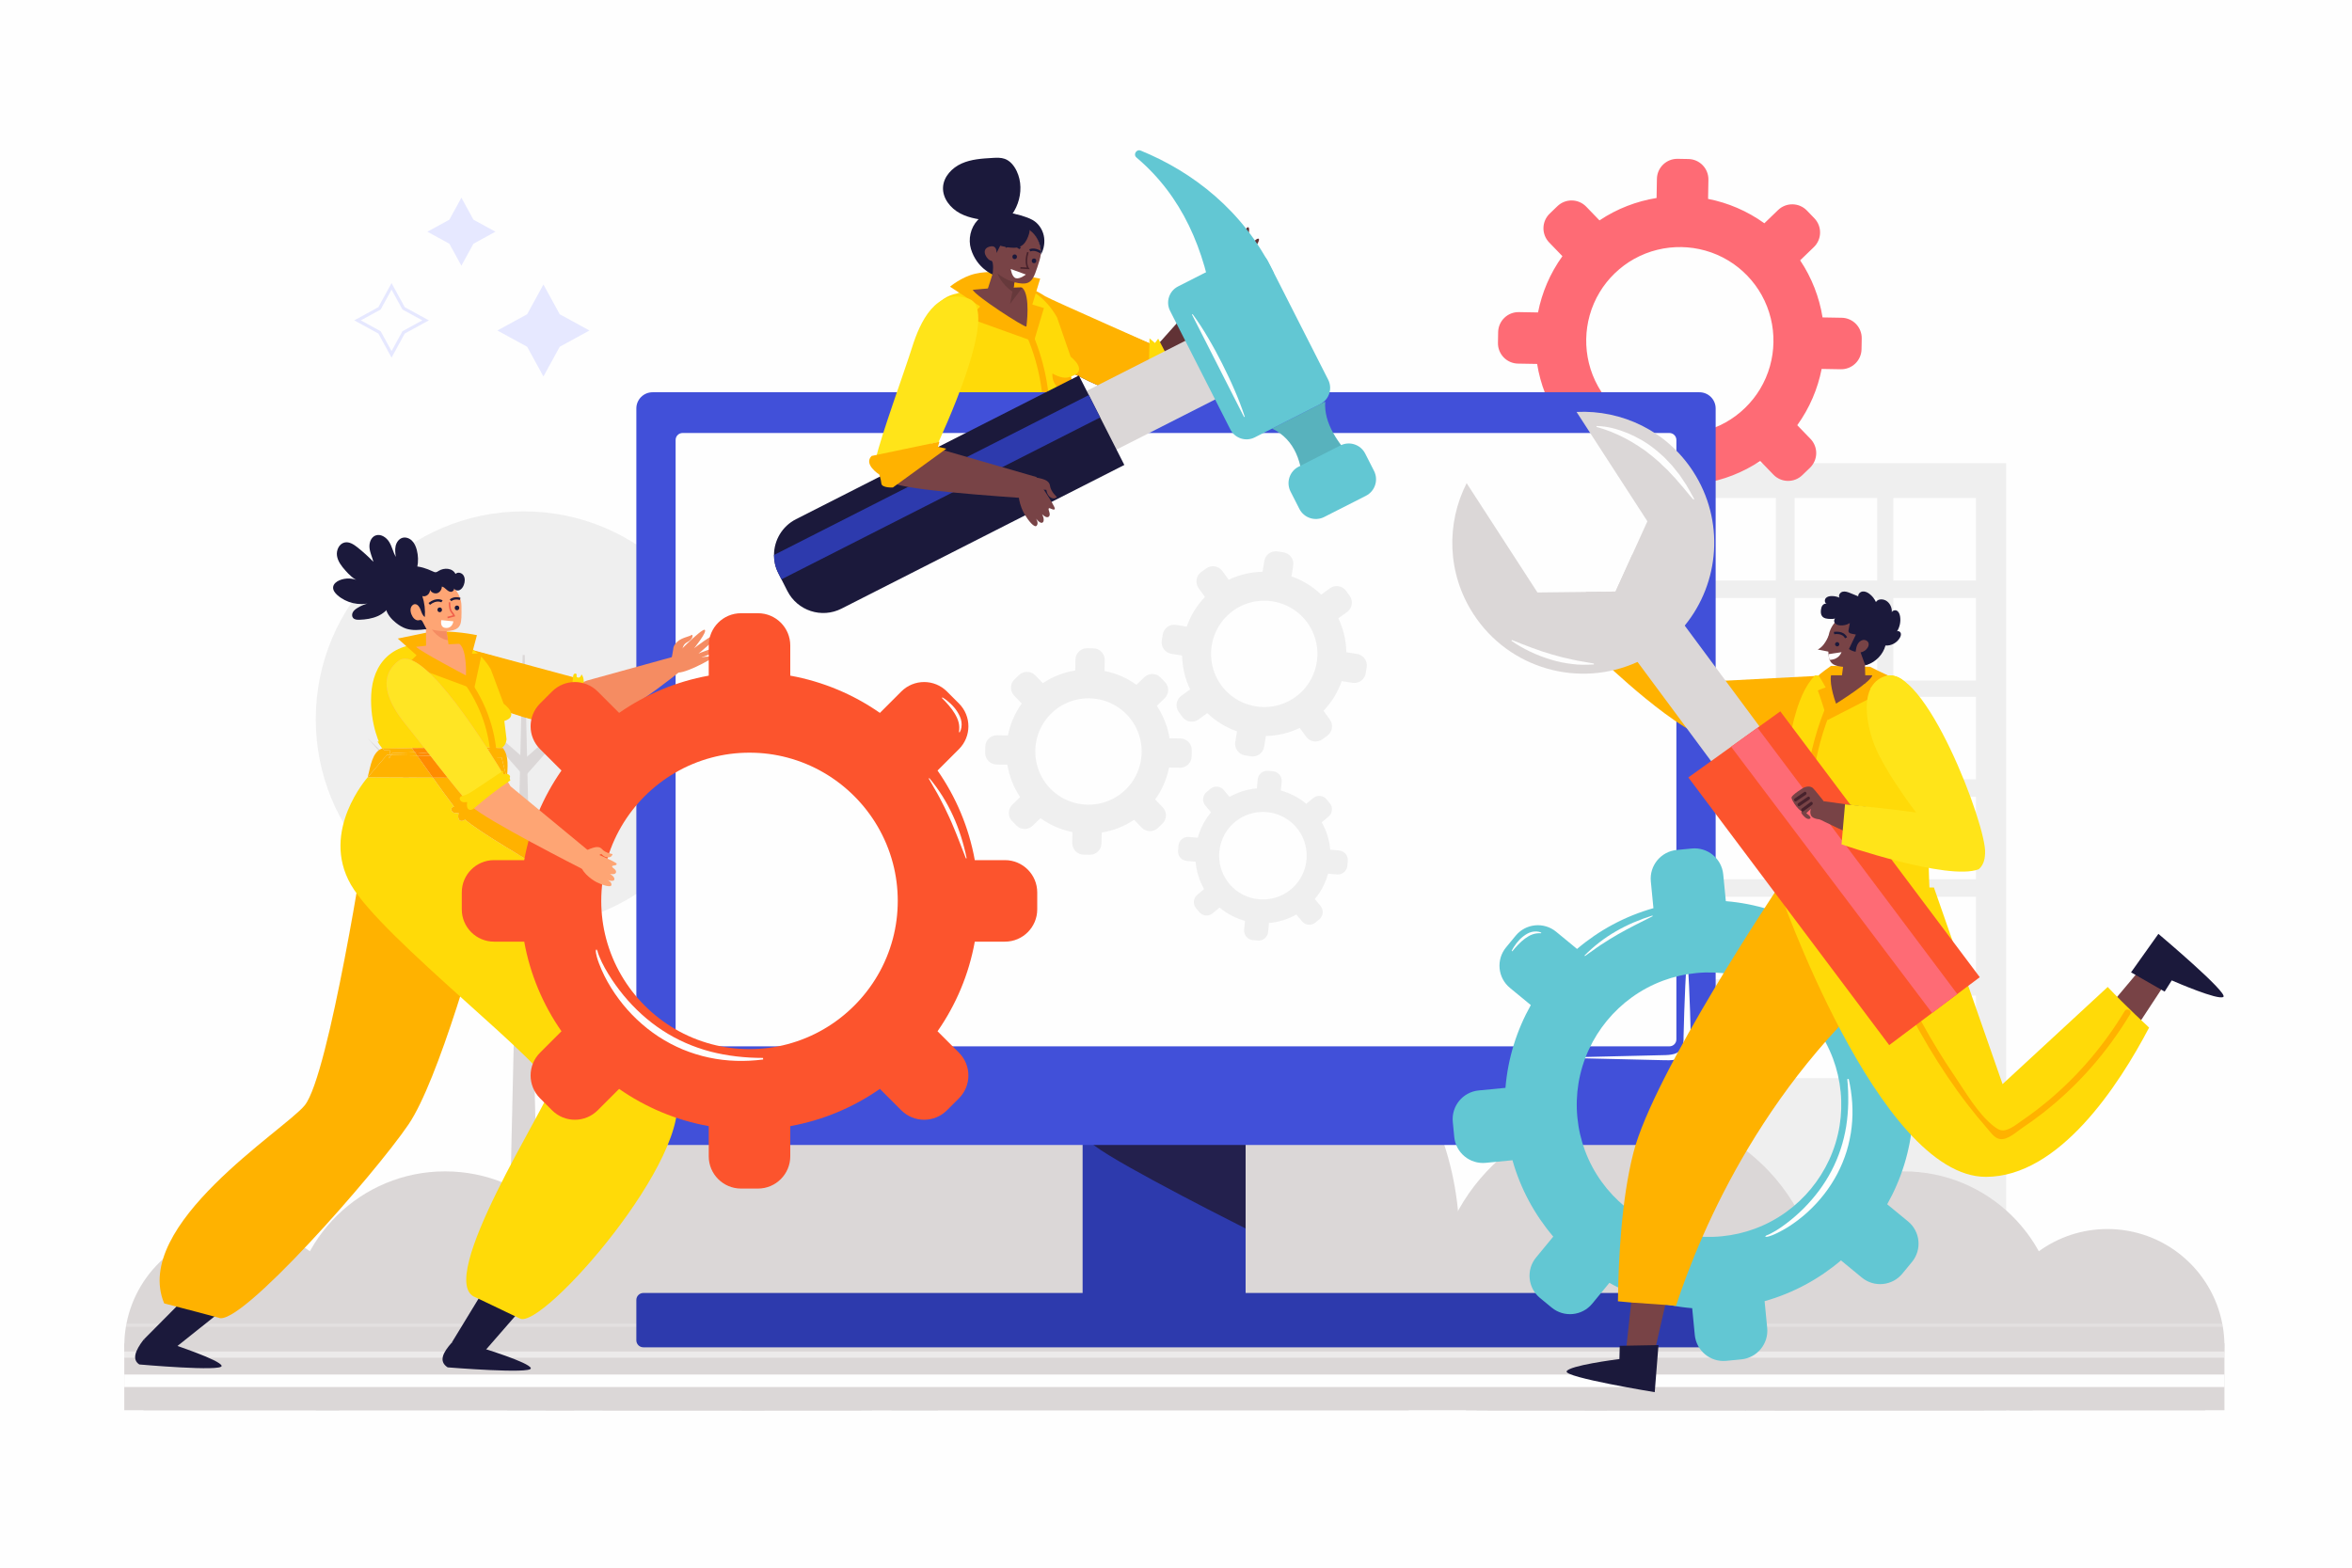 <?xml version="1.0" encoding="utf-8"?>
<!-- Generator: Adobe Illustrator 27.5.0, SVG Export Plug-In . SVG Version: 6.00 Build 0)  -->
<svg version="1.1" xmlns="http://www.w3.org/2000/svg" xmlns:xlink="http://www.w3.org/1999/xlink" x="0px" y="0px"
	 viewBox="0 0 750 500" style="enable-background:new 0 0 750 500;" xml:space="preserve">
<g id="BACKGROUND">
	<g>
		<rect style="fill:#FEFEFE;" width="750" height="500"/>
	</g>
</g>
<g id="OBJECT">
	<g>
		<rect x="532.18" y="147.713" style="fill:#EFEFEF;" width="107.523" height="272.145"/>
		<g>
			<g>
				<rect x="539.966" y="158.836" style="fill:#FEFEFE;" width="26.325" height="26.325"/>
				<rect x="572.266" y="158.836" style="fill:#FEFEFE;" width="26.325" height="26.325"/>
				<rect x="603.753" y="158.836" style="fill:#FEFEFE;" width="26.325" height="26.325"/>
			</g>
			<g>
				<rect x="539.966" y="190.723" style="fill:#FEFEFE;" width="26.325" height="26.325"/>
				<rect x="572.266" y="190.723" style="fill:#FEFEFE;" width="26.325" height="26.325"/>
				<rect x="603.753" y="190.723" style="fill:#FEFEFE;" width="26.325" height="26.325"/>
			</g>
			<g>
				<rect x="539.966" y="222.238" style="fill:#FEFEFE;" width="26.325" height="26.325"/>
				<rect x="572.266" y="222.238" style="fill:#FEFEFE;" width="26.325" height="26.325"/>
				<rect x="603.753" y="222.238" style="fill:#FEFEFE;" width="26.325" height="26.325"/>
			</g>
			<g>
				<rect x="539.966" y="254.124" style="fill:#FEFEFE;" width="26.325" height="26.325"/>
				<rect x="572.266" y="254.124" style="fill:#FEFEFE;" width="26.325" height="26.325"/>
				<rect x="603.753" y="254.124" style="fill:#FEFEFE;" width="26.325" height="26.325"/>
			</g>
			<g>
				<rect x="539.966" y="286.01" style="fill:#FEFEFE;" width="26.325" height="26.325"/>
				<rect x="572.266" y="286.01" style="fill:#FEFEFE;" width="26.325" height="26.325"/>
				<rect x="603.753" y="286.01" style="fill:#FEFEFE;" width="26.325" height="26.325"/>
			</g>
			<g>
				<rect x="539.966" y="317.526" style="fill:#FEFEFE;" width="26.325" height="26.325"/>
				<rect x="572.266" y="317.526" style="fill:#FEFEFE;" width="26.325" height="26.325"/>
				<rect x="603.753" y="317.526" style="fill:#FEFEFE;" width="26.325" height="26.325"/>
			</g>
		</g>
	</g>
	<g>
		<path style="fill:#613235;" d="M394.578,89.228c0,0-10.728,34.272-20.251,38.329c-9.523,4.056-13.977-6.18-6.769-15.842
			l21.954-24.571C389.511,87.144,391.883,88.281,394.578,89.228z"/>
		<path style="fill:#613235;" d="M362.626,127.135c-18.487-4.173-48.456-23.087-43.011-30.98c5.343-7.744,12.654-1.271,12.654-1.271
			l37.416,16.032C387.643,120.791,376.835,131.268,362.626,127.135z"/>
		<path style="fill:#FFB200;" d="M370.805,111.566c-0.366-0.217-0.728-0.433-1.121-0.649c1.193,0.405-34.694-15.37-36.397-16.423
			c-1.703-1.054-8.33-6.082-13.673,1.662c-5.446,7.893,24.524,26.808,43.011,30.98c1.682,0.489,3.314,0.767,4.859,0.872
			C368.666,122.504,370.023,116.996,370.805,111.566z"/>
		<path style="fill:#FFDA08;" d="M341.525,120.061c0.186,1.748,0.361,3.548,0.525,5.368c0.041,0.434,0.083,0.869,0.124,1.303
			c-0.172,1.193-0.611,2.287-1.817,3.115c-0.063,0.04-0.105,0.09-0.158,0.141l-21.929,0.426l-0.001,0.021l0.288,1.379
			c-3.321-0.511-6.657-0.868-10.013-1.194l-7.981,0.164l-1.108,1.935l0.451-2.941c-0.731-0.069-1.462-0.148-2.203-0.217
			c-5.724-5.418-3.745-15.464-3.134-22.632c1.21-6.267,4.094-12.216,10.777-13.36l0.002-0.072l4.834-1.053l0.931-0.081
			c0.233,0.614,0.769,1.081,1.627,1.019c3.597-0.246,8.483,1.757,11.703-0.438c0.398-0.269,0.585-0.76,0.576-1.225l0.496-0.019
			l0.503,0.094l1.696,0.298c0,0,5.46,2.181,9.352,9.146l4.34,12.537C341.404,113.774,347.385,118.341,341.525,120.061z"/>
		<path style="fill:#FFB200;" d="M320.938,87c-0.197,0.014-5.563-0.75-10,0.313s-8,4.125-8,4.125l9.625,6.313L309,101.5
			l20.688,7.438l3.188-10.688l-3.688-1.125l2.5-8.25C331.688,88.875,321.813,86.938,320.938,87z"/>
		<polygon style="fill:#784346;" points="324.555,83.36 323.485,90 322.985,93.12 322.525,95.94 314.505,93.63 319.375,78.45 		"/>
		<g>
			<g>
				<path style="fill:#784346;" d="M313.962,77.455c-1.544,4.836,1.136,10.006,5.972,11.55c5.305,1.688,7.512,1.969,8.93,0.382
					c0.486-0.537,0.883-1.312,1.273-2.315c0.422-1.073,0.835-2.403,1.347-4.04c1.527-4.83-1.136-10.006-5.978-11.538
					C320.67,69.95,315.505,72.619,313.962,77.455z"/>
				<path style="fill:none;stroke:#1B193B;stroke-width:0.75;stroke-miterlimit:10;" d="M325.286,79.237
					c0,0-1.418-1.765-4.669-0.559"/>
				<path style="fill:none;stroke:#1B193B;stroke-width:0.75;stroke-miterlimit:10;" d="M328.369,79.857c0,0,1.488-0.747,3.46,0.583
					"/>
				<path style="fill:none;stroke:#47222C;stroke-width:0.5;stroke-miterlimit:10;" d="M325.386,85.442l2.471,0.145
					c0,0-1.2-1.614-0.092-5.165"/>
			</g>
			<g>
				<g>
					<path style="fill:#1B193B;" d="M329.728,83.939c0.965,0,0.967-1.5,0-1.5C328.763,82.439,328.761,83.939,329.728,83.939
						L329.728,83.939z"/>
				</g>
			</g>
			<g>
				<g>
					<path style="fill:#1B193B;" d="M323.557,82.648c0.965,0,0.967-1.5,0-1.5C322.592,81.148,322.591,82.648,323.557,82.648
						L323.557,82.648z"/>
				</g>
			</g>
		</g>
		<path style="fill:#784346;" d="M327.295,104.16c-0.74,0.26-16.35-9.84-17.11-11.73l5.34-0.47l6.5-0.17l1.07-0.03l2.17-0.05h0.25
			l0.47,0.07l0.03,0.01C328.685,94.33,327.295,104.16,327.295,104.16z"/>
		<g>
			<path style="fill:#1B193B;" d="M322.197,72.003c2.515-0.451,5.148,0.338,6.991,2.096c1.843,1.758,2.861,4.452,2.703,7.151
				c1.052-1.859,1.393-4.136,0.928-6.18c-0.465-2.044-1.732-3.83-3.438-4.848c-0.68-0.406-1.42-0.692-2.162-0.96
				c-2.124-0.769-4.387-1.414-6.644-0.984c-2.258,0.43-4.494,2.22-4.863,4.631"/>
		</g>
		<g>
			<path style="fill:#613235;" d="M394.392,88.047c0.446-0.848,0.998-1.647,1.469-2.501c0.501-0.909,0.879-1.641,1.524-2.279
				c0.029-0.032,0.058-0.063,0.088-0.095c-0.409,0.256-0.657,0.426-0.657,0.426s5.54-6.855,4.539-7.45
				c-1.002-0.595-5.114,5.459-5.114,5.459s2.941-8.675,1.815-9.124c-1.125-0.449-4.189,8.372-4.189,8.372s0.849-7.683-0.377-7.716
				c-1.226-0.033-4.421,15.324-4.386,15.729C389.134,89.226,393.396,88.274,394.392,88.047z"/>
			<path style="fill:#613235;" d="M396.646,83.138c0,0,4.654-3.99,4.835-3.448c0.181,0.541-6.25,12.521-8.769,12.033
				c-2.519-0.488-3.608-2.855-3.608-2.855l3.134-4.113l4.338-1.753"/>
			<path style="fill:#613235;" d="M389.104,88.869c0.119-0.173-1.452-3.711-1.452-3.711s-0.747-0.908-0.169-3.068
				c0.578-2.16,2.697-3.902,2.943-4.713c0.246-0.811,1.522,0.716,0.179,2.957c-1.343,2.241,0.652,4.05,0.652,4.05L389.104,88.869z"
				/>
		</g>
		<path style="fill:#FFB200;" d="M342.049,125.43c-7.265-0.872-6.447-6.302-6.447-6.302c2.271,1.281,4.293,1.741,5.922,0.933
			C341.711,121.81,341.885,123.609,342.049,125.43z"/>
		<path style="fill:#FFDA08;" d="M369.323,108.017c0,0,9.175,17.336,8.821,18.446c-0.354,1.11-2.993,1.342-2.993,1.342
			s-1.309,1.671-3.008,2.322c-1.699,0.651-6.035-1.001-6.035-1.001l0.446-21.216l1.736,1.479L369.323,108.017z"/>
		<path style="fill:#FEFEFE;" d="M322.302,85.799l4.831,1.761c0,0-1.858,1.501-3.172,1.181
			C322.646,88.421,322.302,85.799,322.302,85.799z"/>
		<g>
			<path style="fill:#1B193B;" d="M326.289,69.966c1.062,0.351,1.805,1.411,1.996,2.448c0.191,1.037-0.072,2.051-0.425,2.989
				c-0.489,1.301-1.22,2.59-2.506,3.204c-1.279,0.611-2.88,0.452-4.381,0.193c-1.715-0.296-3.453-0.718-5.007-1.582
				c-1.003-0.558-1.988-1.317-3.096-1.378c1.01-2.394,2.262-4.675,3.734-6.805c0.29-0.419,0.598-0.842,1.044-1.109
				c0.983-0.589,2.348-0.287,3.56,0.033c1.3,0.343,2.6,0.688,3.9,1.034"/>
		</g>
		<path style="fill:#1B193B;" d="M320.494,75.3l-2.729,5.392c0,0,0.284-2.917-2.473-1.953c-2.757,0.964-0.389,4.318,0.709,4.387
			c1.098,0.069,0.52,4.425,0.52,4.425s-5.047-2.012-6.903-8.132s2.973-14.706,13.745-11.215c10.772,3.49-3.962,8.012-3.962,8.012"/>
		<polygon style="fill:#66393B;" points="325.985,91.78 322.065,96.94 323.095,91.76 325.265,91.71 325.515,91.71 		"/>
		<path style="fill:#66393B;" d="M323.485,90l-0.5,3.12c-1.21-0.82-3.68-2.78-4.92-5.87C317.975,87.05,320.305,89.25,323.485,90z"/>
		<g>
			<g>
				<path style="fill:#FFB200;" d="M326.748,105.643c4.354,9.526,6.333,19.635,5.968,30.1c-0.045,1.287,1.955,1.285,2,0
					c0.378-10.828-1.738-21.257-6.241-31.109C327.941,103.464,326.217,104.479,326.748,105.643L326.748,105.643z"/>
			</g>
		</g>
		<g>
			<path style="fill:#1B193B;" d="M316.413,70.47c-3.507-0.365-7.112-0.759-10.231-2.403c-3.119-1.644-5.678-4.858-5.472-8.377
				c0.196-3.359,2.859-6.171,5.93-7.545c3.071-1.374,6.517-1.585,9.876-1.777c1.306-0.074,2.654-0.143,3.884,0.301
				c1.743,0.629,2.987,2.202,3.789,3.872c3.098,6.45-0.035,15.149-6.533,18.143"/>
		</g>
	</g>
	<g>
		<g>
			<path style="fill:#EFEFEF;" d="M233.294,229.397c0,35.272-27.546,64.106-62.301,66.187c-0.184,0.012-0.368,0.023-0.552,0.034
				c-1.15,0.046-2.288,0.081-3.449,0.081c-0.954,0-1.908-0.023-2.851-0.057c-0.196-0.012-0.402-0.012-0.598-0.023
				c-35.007-1.805-62.853-30.765-62.853-66.221c0-36.617,29.685-66.301,66.302-66.301S233.294,192.78,233.294,229.397z"/>
		</g>
		<polygon style="fill:#DBD7D7;" points="167.32,208.891 172.541,436.525 161.443,436.525 166.665,208.891 		"/>
		<polygon style="fill:#DBD7D7;" points="117.269,235.525 169.376,284.919 165.515,284.875 216.554,238.52 216.877,238.852 
			169.332,288.783 167.374,290.839 165.47,288.738 		"/>
		<polygon style="fill:#DBD7D7;" points="145.148,222.591 168.702,243.299 165.857,243.299 188.744,223.074 188.928,223.258 
			168.702,246.145 167.276,247.759 165.857,246.145 		"/>
	</g>
	<path style="fill:#FE6B75;" d="M577.325,139.979l-4.218-4.369c3.93-5.455,6.527-11.591,7.778-17.946l6.094,0.107
		c3.596,0.067,6.565-2.799,6.623-6.396l0.06-3.405c0.067-3.597-2.799-6.565-6.396-6.623l-6.094-0.107
		c-1.028-6.396-3.408-12.618-7.145-18.207l4.369-4.218c2.587-2.498,2.659-6.617,0.161-9.204l-2.37-2.455
		c-2.498-2.587-6.617-2.659-9.204-0.161l-4.369,4.218c-5.455-3.93-11.59-6.527-17.946-7.778l0.107-6.094
		c0.067-3.596-2.799-6.565-6.396-6.623l-3.404-0.06c-3.596-0.067-6.565,2.799-6.623,6.396l-0.107,6.094
		c-6.395,1.028-12.618,3.408-18.207,7.145l-4.218-4.369c-2.498-2.587-6.617-2.659-9.204-0.161l-2.455,2.37
		c-2.587,2.498-2.659,6.617-0.161,9.204l4.218,4.369c-3.93,5.455-6.527,11.59-7.777,17.946l-6.094-0.107
		c-3.596-0.067-6.565,2.799-6.624,6.396l-0.059,3.404c-0.068,3.596,2.799,6.565,6.396,6.623l6.094,0.107
		c1.028,6.395,3.408,12.618,7.145,18.207l-4.369,4.218c-2.587,2.498-2.659,6.617-0.161,9.204l2.37,2.455
		c2.498,2.587,6.617,2.659,9.204,0.161l4.369-4.218c5.455,3.93,11.59,6.527,17.946,7.777l-0.107,6.094
		c-0.067,3.596,2.799,6.565,6.396,6.623l3.404,0.06c3.596,0.067,6.565-2.799,6.624-6.396l0.107-6.094
		c6.396-1.028,12.618-3.408,18.207-7.145l4.218,4.369c2.498,2.587,6.617,2.659,9.204,0.161l2.455-2.37
		C579.75,146.685,579.822,142.566,577.325,139.979z M550.251,134.731c-2.376,1.325-4.895,2.309-7.483,2.934
		c-5.005,1.217-10.264,1.125-15.224-0.266c-2.564-0.716-5.048-1.787-7.376-3.195c-2.152-1.301-4.171-2.902-5.997-4.794
		c-1.827-1.892-3.357-3.965-4.582-6.162c-1.326-2.376-2.309-4.896-2.935-7.483c-1.217-5.005-1.125-10.264,0.266-15.224
		c0.716-2.564,1.787-5.048,3.195-7.376c1.301-2.152,2.902-4.171,4.794-5.998c1.892-1.827,3.965-3.357,6.162-4.582
		c2.376-1.326,4.896-2.309,7.483-2.935c5.005-1.217,10.264-1.125,15.224,0.266c2.564,0.716,5.048,1.787,7.376,3.195
		c2.152,1.301,4.171,2.902,5.997,4.794s3.357,3.965,4.582,6.162c1.326,2.376,2.309,4.896,2.935,7.483
		c1.217,5.005,1.125,10.264-0.266,15.224c-0.716,2.564-1.787,5.048-3.195,7.376c-1.301,2.152-2.902,4.171-4.794,5.997
		C554.521,131.976,552.448,133.506,550.251,134.731z"/>
	<g>
		<g>
			<g>
				<path style="fill:#DBD7D7;" d="M639.71,418.172v31.611H161.737v-42.788H636.59C638.082,410.512,639.146,414.259,639.71,418.172z
					"/>
				<path style="fill:#DBD7D7;" d="M311.318,408.738c0,15.153-4.508,29.263-12.262,41.045H173.999
					c-7.754-11.782-12.262-25.892-12.262-41.045c0-0.584,0.01-1.169,0.021-1.743c0.929-40.503,34.042-73.053,74.764-73.053
					c40.722,0,73.846,32.55,74.775,73.053C311.307,407.569,311.318,408.154,311.318,408.738z"/>
				<path style="fill:#DBD7D7;" d="M465.38,395.673c0,19.977-5.944,38.578-16.166,54.111H284.351
					c-10.222-15.533-16.166-34.134-16.166-54.111c0-0.77,0.014-1.541,0.027-2.298c1.224-53.395,44.879-96.307,98.563-96.307
					c53.684,0,97.352,42.911,98.577,96.307C465.366,394.132,465.38,394.902,465.38,395.673z"/>
				<path style="fill:#DBD7D7;" d="M580.872,415.887c0,12.514-3.723,24.166-10.127,33.896H467.472
					c-6.404-9.73-10.127-21.382-10.127-33.896c0-0.483,0.009-0.965,0.017-1.439c0.767-33.448,28.113-60.329,61.742-60.329
					c33.629,0,60.984,26.881,61.751,60.329C580.864,414.922,580.872,415.404,580.872,415.887z"/>
				<path style="fill:#DBD7D7;" d="M640.18,424.757c0,2.233-0.157,4.415-0.47,6.564c-0.971,6.742-3.413,13.014-7.003,18.462h-76.236
					c-4.727-7.18-7.472-15.779-7.472-25.026c0-0.355,0.01-0.71,0.01-1.054c0.136-5.917,1.398-11.553,3.58-16.708
					c6.929-16.353,23.126-27.833,41.995-27.833c18.879,0,35.076,11.48,42.005,27.833c1.492,3.517,2.557,7.263,3.12,11.177
					c0.261,1.805,0.417,3.653,0.459,5.531C640.18,424.048,640.18,424.403,640.18,424.757z"/>
			</g>
			<g>
				<path style="fill:#DBD7D7;" d="M278.08,434.01v15.77H39.63v-21.34h236.89c0.36,0.84,0.66,1.71,0.92,2.6
					c0.19,0.65,0.35,1.32,0.47,2C277.98,433.36,278.03,433.68,278.08,434.01z"/>
				<path style="fill:#DBD7D7;" d="M114.25,429.31c0,0.58-0.01,1.16-0.05,1.73c-0.02,0.67-0.07,1.34-0.14,2
					c-0.17,1.83-0.49,3.61-0.92,5.35c-0.34,1.37-0.76,2.7-1.24,4c-0.98,2.62-2.24,5.09-3.76,7.39H45.75
					c-1.51-2.3-2.78-4.77-3.76-7.39c-0.49-1.3-0.9-2.63-1.24-4c-0.44-1.74-0.75-3.52-0.93-5.35c-0.07-0.66-0.12-1.33-0.14-2
					c-0.04-0.57-0.05-1.15-0.05-1.73c0-0.29,0.01-0.59,0.02-0.87c0.04-1.8,0.21-3.56,0.5-5.29c0.05-0.33,0.11-0.67,0.18-1
					c3.33-17.19,18.46-30.16,36.61-30.16c8.18,0,15.74,2.63,21.88,7.09c7.51,5.44,12.91,13.62,14.74,23.07
					c0.07,0.33,0.13,0.67,0.18,1c0.29,1.73,0.46,3.49,0.5,5.29C114.25,428.72,114.25,429.02,114.25,429.31z"/>
				<path style="fill:#DBD7D7;" d="M191.11,422.789c0,9.966-2.965,19.245-8.064,26.994h-82.244
					c-5.1-7.749-8.064-17.028-8.064-26.994c0-0.384,0.007-0.769,0.014-1.146c0.611-26.637,22.388-48.044,49.169-48.044
					c26.781,0,48.565,21.407,49.176,48.044C191.104,422.021,191.11,422.405,191.11,422.789z"/>
				<path style="fill:#DBD7D7;" d="M248.725,432.874c0,6.243-1.857,12.055-5.052,16.91h-51.52
					c-3.194-4.854-5.052-10.667-5.052-16.91c0-0.241,0.004-0.481,0.008-0.718c0.383-16.686,14.025-30.096,30.801-30.096
					c16.776,0,30.422,13.41,30.805,30.096C248.721,432.392,248.725,432.633,248.725,432.874z"/>
				<path style="fill:#DBD7D7;" d="M278.311,437.299c0,1.114-0.078,2.202-0.234,3.275c-0.484,3.363-1.702,6.492-3.493,9.21h-38.031
					c-2.358-3.582-3.728-7.872-3.728-12.484c0-0.177,0.005-0.354,0.005-0.526c0.068-2.952,0.698-5.763,1.786-8.335
					c3.457-8.158,11.537-13.885,20.95-13.885c9.418,0,17.498,5.727,20.955,13.885c0.745,1.755,1.276,3.624,1.557,5.576
					c0.13,0.901,0.208,1.822,0.229,2.759C278.311,436.945,278.311,437.122,278.311,437.299z"/>
			</g>
			<g>
				<path style="fill:#DBD7D7;" d="M709.32,428.44v21.34H470.88v-15.77c0.05-0.33,0.1-0.65,0.17-0.97c0.12-0.68,0.28-1.35,0.46-2
					c0.26-0.89,0.57-1.76,0.93-2.6H709.32z"/>
				<path style="fill:#DBD7D7;" d="M709.32,429.31c0,0.58-0.01,1.16-0.05,1.73c-0.02,0.67-0.07,1.34-0.14,2
					c-0.18,1.83-0.49,3.61-0.93,5.35c-0.34,1.37-0.75,2.7-1.24,4c-0.98,2.62-2.24,5.09-3.76,7.39h-62.38
					c-0.39-0.59-0.76-1.19-1.11-1.8c-1.04-1.78-1.92-3.64-2.65-5.59c-0.07-0.18-0.13-0.36-0.19-0.54c-0.41-1.13-0.76-2.28-1.05-3.46
					c-0.44-1.74-0.75-3.52-0.93-5.35c-0.07-0.66-0.12-1.33-0.14-2c-0.04-0.57-0.05-1.15-0.05-1.73c0-0.29,0.01-0.59,0.01-0.87
					c0.04-1.8,0.21-3.56,0.5-5.29c0.05-0.33,0.11-0.67,0.18-1c0.64-3.32,1.73-6.48,3.19-9.42c2.7-5.43,6.68-10.12,11.56-13.65
					c6.14-4.46,13.7-7.09,21.87-7.09c18.16,0,33.29,12.97,36.62,30.16c0.07,0.33,0.13,0.67,0.18,1c0.29,1.73,0.46,3.49,0.5,5.29
					C709.32,428.72,709.32,429.02,709.32,429.31z"/>
				<path style="fill:#DBD7D7;" d="M557.846,422.789c0,9.966,2.965,19.245,8.064,26.994h82.244
					c5.099-7.749,8.065-17.028,8.065-26.994c0-0.384-0.007-0.769-0.014-1.146c-0.611-26.637-22.388-48.044-49.169-48.044
					c-26.781,0-48.565,21.407-49.176,48.044C557.853,422.021,557.846,422.405,557.846,422.789z"/>
				<path style="fill:#DBD7D7;" d="M500.231,432.874c0,6.243,1.857,12.055,5.052,16.91h51.52c3.194-4.854,5.052-10.667,5.052-16.91
					c0-0.241-0.004-0.481-0.008-0.718c-0.383-16.686-14.025-30.096-30.801-30.096c-16.776,0-30.422,13.41-30.805,30.096
					C500.236,432.392,500.231,432.633,500.231,432.874z"/>
				<path style="fill:#DBD7D7;" d="M470.645,437.299c0,1.114,0.078,2.202,0.234,3.275c0.484,3.363,1.702,6.492,3.493,9.21h38.031
					c2.358-3.582,3.728-7.872,3.728-12.484c0-0.177-0.005-0.354-0.005-0.526c-0.068-2.952-0.698-5.763-1.786-8.335
					c-3.457-8.158-11.537-13.885-20.95-13.885c-9.418,0-17.498,5.727-20.955,13.885c-0.745,1.755-1.276,3.624-1.557,5.576
					c-0.13,0.901-0.208,1.822-0.229,2.759C470.645,436.945,470.645,437.122,470.645,437.299z"/>
			</g>
		</g>
		<g>
			<rect x="39.63" y="438.39" style="fill:#FEFEFE;" width="669.69" height="4"/>
		</g>
		<g>
			<rect x="39.63" y="431.04" style="opacity:0.5;fill:#FEFEFE;" width="669.69" height="2"/>
		</g>
		<g>
			<path style="opacity:0.25;fill:#FEFEFE;" d="M708.81,423.15H40.15c0.05-0.33,0.11-0.67,0.18-1h668.3
				C708.7,422.48,708.76,422.82,708.81,423.15z"/>
		</g>
	</g>
	<g>
		<g>
			<rect x="345.222" y="351.994" style="fill:#2D3AAD;" width="51.975" height="62.012"/>
			<path style="fill:#23204D;" d="M397.197,361.436v30.382c-10.387-5.242-49.968-25.393-49.968-28.287L397.197,361.436z"/>
			<path style="fill:#4150D9;" d="M541.913,365.188H208.087c-2.856,0-5.171-2.315-5.171-5.171V130.279
				c0-2.856,2.315-5.171,5.171-5.171h333.826c2.856,0,5.171,2.315,5.171,5.171v229.737
				C547.084,362.873,544.769,365.188,541.913,365.188z"/>
			<path style="fill:#FEFEFE;" d="M534.56,140.32v191.19c0,1.22-1,2.21-2.22,2.21H217.66c-1.22,0-2.22-0.99-2.22-2.21V140.32
				c0-1.22,1-2.22,2.22-2.22h314.68C533.56,138.1,534.56,139.1,534.56,140.32z"/>
			<path style="fill:#2D3AAD;" d="M544.854,412.383H205.146c-1.232,0-2.23,0.999-2.23,2.23v12.867c0,1.232,0.999,2.23,2.23,2.23
				h339.708c1.232,0,2.23-0.999,2.23-2.23v-12.867C547.084,413.382,546.086,412.383,544.854,412.383z"/>
		</g>
		<path style="fill:#FEFEFE;" d="M501.667,337.208l16.267-0.384l8.132-0.192l4.066-0.096c1.384-0.014,2.662-0.071,3.82-0.417
			c0.564-0.187,1.089-0.431,1.501-0.755c0.403-0.333,0.713-0.714,0.922-1.176c0.411-0.943,0.498-2.077,0.47-3.424l0.229-8.147
			c0.175-5.43,0.418-10.859,0.802-16.283c0.005-0.069,0.065-0.121,0.134-0.116c0.063,0.004,0.112,0.055,0.116,0.116
			c0.383,5.423,0.627,10.84,0.802,16.257l0.229,8.124c0.065,1.338,0.067,3.025-0.79,4.515c-0.412,0.743-1.027,1.402-1.739,1.843
			c-0.713,0.444-1.474,0.678-2.213,0.853c-1.484,0.317-2.945,0.235-4.266,0.206l-4.069-0.096l-8.138-0.192l-16.273-0.384
			c-0.069-0.002-0.124-0.059-0.122-0.128C501.546,337.263,501.6,337.21,501.667,337.208z"/>
	</g>
	<g>
		<path style="fill:#62C7D3;" d="M526.415,281.119l0.827,8.533c-9.134,2.579-17.392,7.081-24.356,13.008l-6.643-5.469
			c-3.916-3.233-9.714-2.671-12.938,1.253l-3.055,3.711c-3.233,3.916-2.671,9.715,1.253,12.938l6.643,5.469
			c-4.48,7.972-7.313,16.94-8.09,26.4l-8.533,0.827c-5.052,0.49-8.749,4.98-8.26,10.032l0.465,4.795
			c0.49,5.052,4.979,8.749,10.032,8.26l8.533-0.827c2.579,9.134,7.081,17.392,13.007,24.356l-5.469,6.643
			c-3.233,3.916-2.671,9.715,1.253,12.937l3.711,3.055c3.916,3.233,9.715,2.671,12.938-1.253l5.469-6.642
			c7.972,4.48,16.94,7.313,26.4,8.09l0.827,8.533c0.49,5.052,4.979,8.749,10.032,8.26l4.795-0.465
			c5.053-0.49,8.749-4.98,8.26-10.032l-0.827-8.533c9.134-2.579,17.392-7.081,24.356-13.008l6.643,5.469
			c3.916,3.233,9.715,2.671,12.938-1.253l3.055-3.711c3.233-3.916,2.671-9.715-1.253-12.938l-6.643-5.469
			c4.48-7.972,7.313-16.94,8.09-26.4l8.533-0.827c5.052-0.49,8.749-4.98,8.26-10.032l-0.465-4.795
			c-0.49-5.052-4.979-8.749-10.032-8.26l-8.533,0.827c-2.579-9.134-7.081-17.392-13.008-24.356l5.469-6.642
			c3.233-3.916,2.671-9.715-1.253-12.937l-3.711-3.055c-3.916-3.233-9.715-2.671-12.938,1.253l-5.469,6.643
			c-7.972-4.48-16.94-7.313-26.4-8.09l-0.827-8.533c-0.49-5.052-4.979-8.749-10.032-8.26l-4.795,0.464
			C529.623,271.577,525.926,276.067,526.415,281.119z M551.733,310.694c3.79,0.621,7.439,1.747,10.849,3.327
			c6.601,3.049,12.334,7.769,16.594,13.663c2.206,3.043,4.01,6.408,5.348,10.008c1.236,3.328,2.061,6.87,2.419,10.566
			c0.358,3.696,0.228,7.331-0.346,10.834c-0.621,3.79-1.747,7.439-3.327,10.849c-3.049,6.601-7.769,12.334-13.663,16.594
			c-3.043,2.206-6.407,4.01-10.008,5.348c-3.328,1.236-6.87,2.061-10.566,2.419s-7.331,0.228-10.834-0.346
			c-3.791-0.621-7.439-1.747-10.849-3.327c-6.601-3.049-12.334-7.769-16.594-13.663c-2.206-3.043-4.01-6.408-5.348-10.008
			c-1.236-3.328-2.061-6.871-2.419-10.566c-0.358-3.696-0.228-7.331,0.346-10.834c0.621-3.79,1.747-7.439,3.327-10.849
			c3.049-6.601,7.769-12.334,13.663-16.594c3.043-2.206,6.407-4.01,10.008-5.348c3.328-1.236,6.87-2.061,10.566-2.419
			S548.229,310.119,551.733,310.694z"/>
		<g>
			<path style="fill:#FEFEFE;" d="M505.257,304.773c2.969-3.024,6.362-5.623,10.029-7.743c3.666-2.124,7.596-3.774,11.639-5.024
				l0.066,0.213c-1.906,0.976-3.783,1.924-5.649,2.852c-0.922,0.49-1.857,0.941-2.762,1.449c-0.921,0.477-1.82,0.991-2.718,1.504
				c-1.804,1.017-3.538,2.141-5.288,3.27l-1.297,0.875c-0.425,0.303-0.839,0.62-1.274,0.916l-1.294,0.91
				c-0.415,0.324-0.849,0.632-1.294,0.933L505.257,304.773z"/>
			<path style="fill:#FEFEFE;" d="M482.039,303.294c0.424-0.9,0.963-1.734,1.574-2.52c0.614-0.782,1.311-1.513,2.115-2.131
				c0.802-0.608,1.687-1.178,2.713-1.415c1.01-0.251,2.108-0.206,3.035,0.209l-0.06,0.215c-0.974-0.059-1.876,0.055-2.735,0.363
				c-0.862,0.295-1.654,0.795-2.41,1.34c-0.753,0.556-1.458,1.198-2.121,1.888c-0.666,0.686-1.313,1.409-1.92,2.165L482.039,303.294
				z"/>
		</g>
		<path style="fill:#FEFEFE;" d="M563.255,394.076c-0.005-0.029-0.034-0.058-0.063-0.063c-0.005-0.004,0.011-0.007,0.011-0.007
			s0.042-0.006,0.068-0.01c0.053-0.005,0.132-0.034,0.196-0.049c0.14-0.046,0.281-0.1,0.423-0.159
			c0.283-0.123,0.563-0.258,0.84-0.404c0.557-0.284,1.104-0.594,1.64-0.923c1.073-0.656,2.109-1.376,3.111-2.136
			c2.017-1.503,3.909-3.165,5.685-4.931c3.531-3.552,6.573-7.576,8.867-11.996c2.313-4.409,3.871-9.199,4.675-14.134
			c0.783-4.942,0.842-10.017,0.358-15.082l0.44-0.072c1.14,4.995,1.543,10.223,0.942,15.392c-0.285,2.584-0.83,5.143-1.58,7.64
			c-0.774,2.491-1.769,4.916-2.978,7.229c-2.434,4.619-5.694,8.784-9.539,12.268c-1.917,1.749-3.985,3.325-6.171,4.708
			c-1.1,0.681-2.229,1.315-3.392,1.883c-0.582,0.283-1.171,0.552-1.78,0.785c-0.305,0.114-0.616,0.218-0.933,0.31
			c-0.16,0.044-0.323,0.084-0.492,0.116c-0.093,0.01-0.168,0.03-0.275,0.03c-0.053,0-0.091,0.008-0.17-0.008
			c-0.037-0.008-0.065-0.01-0.106-0.025c-0.061-0.028-0.123-0.08-0.16-0.132L563.255,394.076z"/>
	</g>
	<g>
		<g>
			<path style="fill:#FFDA08;" d="M122.013,238.726c-0.638-0.351-4.138-7.726-3.638-17.226s6.25-17.5,20.5-16s19.25,32,19.25,32"/>
			<g>
				<polyline style="fill:#1B193B;" points="144.042,428.235 156.584,407.656 169.753,413.475 153.216,432.463 				"/>
				<polygon style="fill:#1B193B;" points="45.747,427.318 57.053,415.925 74.509,415.006 54.909,430.625 				"/>
				<path style="fill:#F58C62;" d="M217.87,213.296c0,0-24.258,20.244-33.235,18.71c-8.977-1.535-7.397-11.228,2.537-14.943
					l27.942-7.721C215.115,209.341,216.328,211.312,217.87,213.296z"/>
				<path style="fill:#FFB200;" d="M157.418,276.597c-5.422-3.014-11.395-6.295-15.454-11.084c-0.27-0.319-0.512-0.655-0.738-0.997
					l-24.453,1.652c0,0-11.804,76.718-19.6,86.363c-6.34,7.843-55.245,38.169-44.821,63.176c5.279,1.328,17.316,4.555,17.316,4.555
					c6.566,3.458,49.793-45.719,60.58-61.607c9.507-14.001,22.13-58.577,28.236-81.555
					C158.129,276.957,157.773,276.795,157.418,276.597z"/>
				<g>
					<path style="fill:#1B193B;" d="M144.042,428.235l9.5,1.647c0,0,15.355,4.675,15.728,6.499
						c0.393,1.92-26.525-0.273-26.525-0.273C139.736,434.151,141.324,431.303,144.042,428.235z"/>
				</g>
				<path style="fill:#F58C62;" d="M180.29,231.347c-16.337-1.425-44.367-14.108-40.716-21.476
					c3.582-7.229,10.656-2.548,10.656-2.548l34.03,9.361C200.871,223.038,192.964,233.232,180.29,231.347z"/>
				<path style="fill:#FFB200;" d="M185.818,216.945c-0.346-0.143-0.688-0.287-1.057-0.427l-34.577-9.331
					c0,0-7.17-4.733-10.864,2.674c-3.766,7.55,24.681,20.314,41.301,21.659c1.526,0.218,2.982,0.258,4.34,0.158
					C185.309,226.738,185.809,221.772,185.818,216.945z"/>
				<g>
					<path style="fill:#FFDA08;" d="M129.987,236.73c-0.037-0.052-0.072-0.1-0.108-0.151c-3.683,0.013-7.066-0.047-9.489-0.109
						c0.429,0.819,0.967,1.573,1.623,2.256c0.882-0.014,4.55-0.072,9.311-0.135C130.856,237.934,130.407,237.309,129.987,236.73z"/>
					<path style="fill:#FFDA08;" d="M149.478,235.255c-0.133,0.029-0.279,0.056-0.417,0.083c0.648,1.034,1.283,2.061,1.897,3.076
						c4.516-0.01,8.034,0.022,9.09,0.129c1.002-0.75,1.355-1.706,1.479-2.741c-0.223-1.986-0.456-3.96-0.705-5.857
						c5.121-1.629-0.233-5.525-0.233-5.525l-4.079-10.939c-3.565-6.039-8.416-7.852-8.416-7.852l-1.494-0.22l-0.441-0.074
						l-0.443,0.022c0.023,0.407-0.131,0.843-0.48,1.094c-2.781,1.998-7.121,0.334-10.279,0.629c-0.753,0.07-1.238-0.329-1.456-0.871
						l-0.535,0.061c0.019,0.022,0.024,0.047,0.045,0.069C140.428,213.956,146.167,224.499,149.478,235.255z"/>
					<path style="fill:#FFDA08;" d="M157.697,250.13c0.16-0.09,0.32-0.19,0.48-0.29c0.04,0.28-0.04,0.56-0.21,0.78
						c0.05,0.09,0.1,0.18,0.15,0.27c0.43,0.08,0.91,0,1.35,0.09c0.56,0.11,1.06,0.85,0.61,1.21l0.2,0.85
						c-0.26,0.16-0.5,0.32-0.75,0.48c0.46,0.88,0.72,1.38,0.72,1.38l4.48,4.06c-0.5-0.8-0.77-1.23-0.77-1.23l-2.383-9.61
						l-5.001-0.023C156.975,248.818,157.352,249.501,157.697,250.13z"/>
					<path style="fill:#FFDA08;" d="M215.377,348.25c-4.18-12.42-23.97-45.85-37.74-68.42c-8.07-4.66-25.03-14.6-29.34-18.42
						c-0.44,0.31-0.93,0.55-1.43,0.39c-0.9-0.3-0.85-1.59-0.63-2.51c-0.57,0.05-1.19,0.1-1.7-0.16c-0.52-0.27-0.84-0.98-0.5-1.45
						c0.17-0.24,0.46-0.34,0.75-0.41c-1.949-2.54-4.35-5.866-6.771-9.258l-20.766-0.095l-0.003,0.003c0,0-15.18,17.03-5.38,34.18
						c9.8,17.15,64.05,58.42,63.7,64.92c-0.22,4.22-37.54,61.93-23.89,66.77l5.39,2.57l4.46,2.14l4.24,2.02
						C172.847,424.41,222.087,368.17,215.377,348.25z"/>
					<path style="fill:#FFB200;" d="M132.035,239.917l-7.019,0.306l-0.299,0.555l8.291,0.181c-0.247-0.347-0.488-0.687-0.726-1.022
						C132.199,239.931,132.117,239.924,132.035,239.917z"/>
					<path style="fill:#FFB200;" d="M124.235,240.768l0.18-1.414c-0.646-0.045-1.292-0.1-1.938-0.149
						c-0.168-0.152-0.31-0.319-0.464-0.48c-0.132,0.002-0.225,0.004-0.225,0.004c-3.072,1.172-3.588,5.447-4.543,9.188h0.005
						l6.157-7.167L124.235,240.768z"/>
					<path style="fill:#FFB200;" d="M159.863,238.704l-8.506,0.368c0.472,0.786,0.935,1.565,1.381,2.328l7.21,0.16l1.627,6.56
						l0.114,0.001c0.122-3.364,0.689-6.886-1.295-9.503c0-0.028-0.133-0.052-0.346-0.074c-0.018,0.013-0.031,0.027-0.049,0.04
						C159.947,238.621,159.907,238.664,159.863,238.704z"/>
					<path style="fill:#FFB200;" d="M124.415,239.354l-0.18,1.414l0.481,0.01l0.299-0.555l7.019-0.306
						c0.083,0.006,0.165,0.014,0.247,0.02c-0.328-0.463-0.647-0.911-0.958-1.347c-4.761,0.063-8.429,0.12-9.311,0.135
						c0.154,0.16,0.296,0.328,0.464,0.48C123.123,239.254,123.769,239.309,124.415,239.354z"/>
					<path style="fill:#FFB200;" d="M150.958,238.415c0.133,0.219,0.268,0.44,0.399,0.658l8.506-0.368
						c0.044-0.041,0.085-0.083,0.136-0.12c0.018-0.013,0.032-0.027,0.049-0.04C158.992,238.436,155.474,238.405,150.958,238.415z"/>
					<path style="fill:#FFB200;" d="M152.737,241.4c1.442,2.445,2.738,4.727,3.836,6.697l5.001,0.023l-1.627-6.56L152.737,241.4z"/>
					<path style="fill:#FFB200;" d="M136.447,245.81c-1.18-1.67-2.35-3.31-3.44-4.85l-8.291-0.181l-0.632,1.172l0.151-1.183
						l-0.828-0.018l-6.157,7.167l20.766,0.095C137.493,247.278,136.968,246.543,136.447,245.81z"/>
					<polygon style="fill:#FFB200;" points="124.085,241.951 124.716,240.779 124.235,240.768 					"/>
					<g>
						<path style="fill:#FFDA08;" d="M149.061,235.339c-4.699,0.949-12.437,1.217-19.182,1.24c0.037,0.051,0.071,0.099,0.108,0.151
							c0.42,0.579,0.868,1.204,1.337,1.861c5.988-0.079,13.665-0.164,19.634-0.177C150.344,237.4,149.709,236.373,149.061,235.339z"
							/>
					</g>
					<g>
						<path style="fill:#FFDA08;" d="M146.377,231.15c-0.01-0.01-0.01-0.02-0.02-0.04c-0.37-0.55-0.74-1.1-1.11-1.65
							c-0.04-0.06-0.08-0.12-0.12-0.18c-0.36-0.54-0.73-1.07-1.1-1.6c-0.02-0.03-0.04-0.06-0.06-0.09c-0.35-0.51-0.7-1.01-1.06-1.5
							c-0.04-0.06-0.08-0.12-0.13-0.18c-0.35-0.48-0.69-0.96-1.04-1.43c-0.07-0.1-0.15-0.19-0.22-0.29
							c-0.34-0.46-0.69-0.91-1.03-1.36c-0.06-0.07-0.11-0.14-0.17-0.21c-0.33-0.42-0.65-0.84-0.98-1.24
							c-0.04-0.05-0.09-0.11-0.13-0.16c-0.34-0.42-0.68-0.83-1.02-1.23c-0.08-0.08-0.15-0.17-0.23-0.26
							c-0.33-0.39-0.66-0.76-0.99-1.13c-0.07-0.07-0.13-0.14-0.2-0.21c-0.33-0.35-0.66-0.7-0.98-1.03
							c-0.02-0.02-0.04-0.05-0.06-0.07c-0.34-0.34-0.67-0.66-1-0.97c-0.06-0.06-0.13-0.12-0.19-0.18c-0.32-0.29-0.64-0.57-0.95-0.83
							l-0.18-0.15c-0.32-0.26-0.64-0.51-0.96-0.74c-0.01-0.01-0.03-0.02-0.05-0.03c-0.3-0.22-0.6-0.41-0.9-0.59
							c-0.05-0.03-0.1-0.06-0.14-0.09c-0.3-0.17-0.59-0.32-0.87-0.45c-0.06-0.02-0.11-0.05-0.16-0.07c-0.29-0.12-0.57-0.23-0.85-0.3
							c-0.02-0.01-0.05-0.01-0.07-0.02c-0.27-0.07-0.53-0.11-0.79-0.13c-0.03-0.01-0.06-0.01-0.09-0.01
							c-0.26-0.02-0.51-0.01-0.75,0.03c-0.04,0.01-0.09,0.01-0.13,0.02c-0.24,0.05-0.48,0.12-0.7,0.22c-0.01,0-0.02,0.01-0.03,0.01
							c-0.13,0.05-0.24,0.11-0.35,0.18c-0.77,0.52-1.41,1.07-1.95,1.65c-0.06,0.06-0.11,0.13-0.17,0.19
							c-0.07,0.08-0.14,0.15-0.2,0.22c-0.03,0.04-0.05,0.07-0.08,0.11c-0.08,0.1-0.16,0.2-0.23,0.3c-0.07,0.09-0.14,0.19-0.21,0.29
							c-0.07,0.1-0.13,0.19-0.19,0.29c-0.07,0.11-0.13,0.21-0.19,0.31c-0.05,0.1-0.11,0.2-0.16,0.29c-0.06,0.12-0.11,0.23-0.16,0.35
							c-0.04,0.09-0.09,0.18-0.12,0.27c-0.07,0.14-0.12,0.29-0.17,0.44c-0.02,0.06-0.05,0.12-0.07,0.18
							c-0.06,0.21-0.12,0.42-0.17,0.64c-0.02,0.05-0.02,0.11-0.04,0.16c-0.03,0.16-0.07,0.33-0.09,0.49
							c-0.01,0.07-0.02,0.14-0.03,0.22c-0.02,0.15-0.04,0.3-0.05,0.45c-0.01,0.07-0.01,0.15-0.01,0.22
							c-0.01,0.15-0.02,0.31-0.02,0.46v0.21c0,0.16,0,0.33,0.01,0.49c0.01,0.06,0.01,0.12,0.01,0.19c0.02,0.18,0.03,0.35,0.05,0.53
							c0.01,0.05,0.01,0.1,0.02,0.14c0.03,0.22,0.06,0.43,0.1,0.65v0.03c0.18,0.95,0.46,1.9,0.81,2.84c0,0.01,0.01,0.02,0.01,0.04
							c0.09,0.22,0.17,0.44,0.26,0.66c0.01,0.01,0.02,0.03,0.02,0.04c0.1,0.22,0.19,0.44,0.29,0.66c0.01,0.01,0.01,0.02,0.02,0.03
							c0.52,1.16,1.14,2.28,1.8,3.34c0.01,0.03,0.02,0.05,0.04,0.07c0.11,0.18,0.22,0.35,0.33,0.53c0.04,0.05,0.07,0.11,0.11,0.17
							c0.09,0.13,0.17,0.27,0.26,0.4c0.06,0.08,0.11,0.16,0.17,0.24c0.06,0.1,0.12,0.19,0.19,0.28c0.07,0.12,0.15,0.23,0.23,0.34
							c0.03,0.04,0.06,0.09,0.09,0.14c0.35,0.48,0.69,0.96,1.02,1.4c0.503,0.664,1.107,1.494,1.782,2.439
							c6.745-0.023,14.483-0.291,19.182-1.24C148.186,233.944,147.293,232.541,146.377,231.15z"/>
					</g>
					<g>
						<path style="fill:#FFB200;" d="M159.527,253.52c0.25-0.16,0.49-0.32,0.75-0.48l-0.2-0.85c0.45-0.36-0.05-1.1-0.61-1.21
							c-0.44-0.09-0.92-0.01-1.35-0.09c-0.05-0.09-0.1-0.18-0.15-0.27c0.17-0.22,0.25-0.5,0.21-0.78c-0.16,0.1-0.32,0.2-0.48,0.29
							c-0.346-0.629-0.723-1.312-1.124-2.033l-18.557-0.085c2.421,3.392,4.822,6.717,6.771,9.258c-0.29,0.07-0.58,0.17-0.75,0.41
							c-0.34,0.47-0.02,1.18,0.5,1.45c0.51,0.26,1.13,0.21,1.7,0.16c-0.22,0.92-0.27,2.21,0.63,2.51c0.5,0.16,0.99-0.08,1.43-0.39
							c4.31,3.82,21.27,13.76,29.34,18.42c-6.12-10.03-11.05-17.92-12.9-20.86l-0.01-0.01l-4.48-4.06
							C160.247,254.9,159.987,254.4,159.527,253.52z"/>
					</g>
					<g>
						<path style="fill:#FF8C00;" d="M151.357,239.072l-10.771,0.465v0.012l0.282,1.213c-2.858-0.369-5.716-0.609-8.585-0.825
							c0.238,0.335,0.479,0.675,0.726,1.022l19.73,0.44C152.292,240.637,151.829,239.858,151.357,239.072z"/>
					</g>
					<g>
						<path style="fill:#FF8C00;" d="M140.585,239.55v-0.012l10.771-0.465c-0.131-0.218-0.266-0.438-0.399-0.658
							c-5.969,0.013-13.646,0.098-19.634,0.177c0.31,0.435,0.629,0.884,0.958,1.347c2.869,0.216,5.728,0.456,8.585,0.825
							L140.585,239.55z"/>
					</g>
					<g>
						<path style="fill:#FF8C00;" d="M152.737,241.4l-19.73-0.44c1.09,1.54,2.26,3.18,3.44,4.85
							c0.521,0.733,1.045,1.468,1.569,2.202l18.557,0.085C155.475,246.127,154.18,243.845,152.737,241.4z"/>
					</g>
				</g>
				<path style="fill:#FFB200;" d="M136.917,201.583c-0.249,0.026-10.083,2.083-10.083,2.083l6,5.333l-3,2.917l21.333,7.917
					l2.5-11.5L150.5,208.5l1.583-5.917C152.083,202.583,144.167,200.833,136.917,201.583z"/>
				<path style="fill:#FEA574;" d="M132.687,206.298c1.272,1.429,15.893,9.136,15.893,9.136s0.413-7.853-1.984-10.025l-0.439-0.068
					l-8.778,0.428L132.687,206.298z"/>
				<polygon style="fill:#FEA574;" points="143.197,206.52 135.867,206.78 135.777,192.76 141.447,195.45 142.377,201.31 
					142.827,204.18 				"/>
				<g>
					<g>
						<path style="fill:#FEA574;" d="M129.984,193.412c0.036,4.466,4.691,8.053,9.155,8.018c4.894-0.043,6.815-0.414,7.565-2.129
							c0.258-0.582,0.378-1.339,0.429-2.284c0.059-1.013,0.039-2.238,0.018-3.747c-0.048-4.456-3.691-8.054-8.156-8.007
							C134.532,185.299,129.948,188.945,129.984,193.412z"/>
						<path style="fill:none;stroke:#1B193B;stroke-width:0.75;stroke-miterlimit:10;" d="M140.933,191.796
							c0,0-1.669-1.086-4.054,0.813"/>
						<path style="fill:none;stroke:#1B193B;stroke-width:0.75;stroke-miterlimit:10;" d="M143.678,191.469
							c0,0,1.038-1.032,3.05-0.462"/>
						<path style="fill:none;stroke:#F05E4A;stroke-width:0.5;stroke-miterlimit:10;" d="M142.717,196.956l2.104-0.557
							c-0.542-1.248-1.445-1.021-1.492-4.293"/>
					</g>
					<g>
						<g>
							<path style="fill:#1B193B;" d="M145.727,194.632c0.965,0,0.967-1.5,0-1.5C144.762,193.132,144.76,194.632,145.727,194.632
								L145.727,194.632z"/>
						</g>
					</g>
					<g>
						<g>
							<path style="fill:#1B193B;" d="M140.218,195.244c0.965,0,0.967-1.5,0-1.5C139.253,193.744,139.251,195.244,140.218,195.244
								L140.218,195.244z"/>
						</g>
					</g>
				</g>
				<g>
					<path style="fill:#1B193B;" d="M45.747,427.318l8.544,1.15c1.235,0.492,16.023,5.33,16.383,7.156
						c0.379,1.923-26.251-0.442-26.251-0.442C42.032,433.625,43.119,430.761,45.747,427.318z"/>
				</g>
				<g>
					<path style="fill:#F58C62;" d="M218.295,212.334c0.733-0.415,1.523-0.743,2.278-1.151c0.803-0.434,1.431-0.795,2.213-0.96
						c0.036-0.01,0.073-0.019,0.11-0.028c-0.424-0.006-0.689,0.002-0.689,0.002s7.363-2.432,6.906-3.35
						c-0.457-0.918-6.383,1.603-6.383,1.603s6.307-5.017,5.688-5.885c-0.619-0.868-7.086,4.198-7.086,4.198s4.287-5.279,3.396-5.888
						c-0.891-0.608-10.568,9.231-10.736,9.547C213.844,210.702,217.45,212.028,218.295,212.334z"/>
					<path style="fill:#F58C62;" d="M222.301,209.776c0,0,5.343-0.735,5.219-0.249c-0.124,0.486-10.587,6.287-12.218,4.726
						c-1.631-1.561-1.31-3.83-1.31-3.83l4.277-1.55l4.044,0.769"/>
					<path style="fill:#F58C62;" d="M213.992,210.423c0.17-0.071,0.694-3.437,0.694-3.437s-0.12-1.027,1.336-2.35
						c1.456-1.322,3.853-1.602,4.421-2.085c0.568-0.483,0.785,1.255-1.276,2.273c-2.061,1.018-1.446,3.307-1.446,3.307
						L213.992,210.423z"/>
				</g>
				<g>
					<path style="fill:#FFDA08;" d="M181.066,233.201c0.553-5.762,1.105-11.525,1.658-17.287c0.032-0.331,0.076-0.69,0.309-0.927
						c0.233-0.237,0.723-0.227,0.827,0.089c0.067,0.203-0.051,0.424-0.019,0.636c0.059,0.389,0.607,0.522,0.946,0.323
						c0.339-0.199,0.51-0.587,0.659-0.951c0.928,1.194,0.738,2.878,0.533,4.376c-0.655,4.771-1.01,9.583-1.062,14.399
						c-0.544-0.164-0.976-0.654-1.07-1.215c-0.243,0.616-1.08,0.906-1.653,0.574"/>
				</g>
				<path style="fill:#F58C62;" d="M142.827,204.18c-1.29-0.15-3.16-0.89-5.13-3.4c0,0,2.48,0.67,4.68,0.53L142.827,204.18z"/>
				<path style="fill:#FEFEFE;" d="M140.734,197.785l3.833,0.375c0,0-0.208,2.208-2.333,2.125S140.734,197.785,140.734,197.785z"/>
			</g>
			<g>
				<path style="fill:#1B193B;" d="M136.029,200.701c-0.406-0.771-0.812-1.543-1.217-2.314c-0.131-0.25-0.284-0.52-0.538-0.613
					c-0.254-0.093-0.528,0.019-0.795,0.056c-1.046,0.145-1.918-0.889-2.301-1.936c-0.227-0.619-0.357-1.307-0.195-1.948
					c0.162-0.641,0.676-1.213,1.298-1.249c0.876-0.051,1.504,0.883,1.831,1.751c0.327,0.868,0.598,1.87,1.36,2.334
					c0.172-2.254-0.103-4.546-0.802-6.681c1.14,0.415,2.51-0.691,2.444-1.974c0.419,0.843,1.412,1.307,2.278,1.066
					c0.865-0.241,1.518-1.164,1.498-2.118c0.545,0.104,0.985,0.516,1.408,0.897s0.9,0.763,1.453,0.785
					c0.553,0.023,1.149-0.502,1.018-1.076c0.342,0.636,1.193,0.803,1.821,0.505c0.628-0.298,1.053-0.947,1.313-1.626
					c0.374-0.974,0.45-2.156-0.099-3.03c-0.549-0.875-1.852-1.207-2.556-0.469c-0.936-1.929-3.62-2.082-5.375-0.98
					c-0.283,0.177-0.566,0.384-0.892,0.42c-0.345,0.038-0.679-0.121-0.997-0.27c-1.932-0.91-3.99-1.611-6.101-1.635
					c-2.111-0.025-4.292,0.691-5.784,2.285c-1.492,1.594-2.153,4.137-1.321,6.207c-1.608,0.898-2.219,3.17-1.749,5.04
					c0.47,1.87,1.791,3.368,3.245,4.526c0.98,0.781,2.052,1.451,3.221,1.837c2.033,0.67,4.22,0.441,6.334,0.183"/>
			</g>
			<g>
				<path style="fill:#1B193B;" d="M124.662,192.515c-0.797,1.814-2.411,3.186-4.222,3.99s-3.813,1.087-5.792,1.163
					c-0.745,0.029-1.599-0.019-2.069-0.597c-0.401-0.493-0.366-1.238-0.064-1.797c0.302-0.559,0.824-0.965,1.358-1.31
					c1.308-0.846,2.787-1.427,4.321-1.699c-3.648,1.014-7.783,0.055-10.613-2.46c-0.757-0.673-1.469-1.583-1.346-2.589
					c0.125-1.017,1.063-1.737,2.007-2.135c2.023-0.854,4.429-0.744,6.367,0.289c-1.819-0.589-3.232-2.011-4.496-3.445
					c-1.199-1.359-2.376-2.867-2.651-4.659c-0.275-1.791,0.7-3.896,2.477-4.254c1.465-0.295,2.876,0.631,4.047,1.56
					c1.797,1.425,3.498,2.97,5.089,4.622c-0.395-1.498-1.093-2.927-1.246-4.47c-0.153-1.542,0.431-3.323,1.864-3.914
					c1.626-0.669,3.478,0.525,4.401,2.021c0.923,1.496,1.274,3.28,2.117,4.823c-0.155-1.165-0.31-2.358-0.055-3.506
					c0.255-1.147,1.008-2.257,2.131-2.602c1.066-0.327,2.262,0.11,3.062,0.887c0.799,0.777,1.255,1.844,1.544,2.922
					c0.972,3.63,0.161,7.693-2.13,10.671"/>
			</g>
			<g>
				<g>
					<path style="fill:#FFB200;" d="M148.477,218.5c5.622,8.217,8.362,17.539,8.056,27.493c-0.04,1.287,1.961,1.286,2,0
						c0.316-10.27-2.525-20.02-8.329-28.503C149.481,216.435,147.747,217.434,148.477,218.5L148.477,218.5z"/>
				</g>
			</g>
		</g>
		<g>
			<path style="fill:#FC542D;" d="M320.45,274.333h-9.61c-1.89-10.47-6.02-20.17-11.88-28.58l6.82-6.82
				c4.03-4.02,4.03-10.55,0-14.57l-3.81-3.81c-4.02-4.03-10.55-4.03-14.57,0l-6.82,6.82c-8.41-5.86-18.11-9.99-28.58-11.88v-9.61
				c0-5.69-4.61-10.3-10.3-10.3h-5.4c-5.69,0-10.3,4.61-10.3,10.3v9.61c-10.47,1.89-20.17,6.02-28.58,11.88l-6.82-6.82
				c-4.02-4.03-10.55-4.03-14.57,0l-3.81,3.81c-4.03,4.02-4.03,10.55,0,14.57l6.82,6.82c-5.86,8.41-9.99,18.11-11.88,28.58h-9.61
				c-5.69,0-10.3,4.61-10.3,10.3v5.4c0,5.69,4.61,10.3,10.3,10.3h9.61c1.89,10.47,6.02,20.17,11.88,28.58l-6.82,6.82
				c-4.03,4.02-4.03,10.55,0,14.57l3.81,3.81c4.02,4.03,10.55,4.03,14.57,0l6.82-6.82c8.41,5.86,18.11,9.99,28.58,11.88v9.61
				c0,5.69,4.61,10.3,10.3,10.3h5.4c5.69,0,10.3-4.61,10.3-10.3v-9.61c10.47-1.89,20.17-6.02,28.58-11.88l6.82,6.82
				c4.02,4.03,10.55,4.03,14.57,0l3.81-3.81c4.03-4.02,4.03-10.55,0-14.57l-6.82-6.82c5.86-8.41,9.99-18.11,11.88-28.58h9.61
				c5.69,0,10.3-4.61,10.3-10.3v-5.4C330.75,278.943,326.14,274.333,320.45,274.333z M284.717,299.384
				c-1.103,4.162-2.753,8.111-4.885,11.744c-4.116,7.035-10.002,12.922-17.037,17.037c-3.634,2.132-7.582,3.782-11.744,4.885
				c-3.847,1.02-7.888,1.557-12.05,1.557s-8.203-0.538-12.05-1.557c-4.162-1.103-8.111-2.753-11.744-4.885
				c-7.035-4.116-12.921-10.002-17.037-17.037c-2.132-3.634-3.782-7.582-4.885-11.744c-1.02-3.847-1.557-7.888-1.557-12.05
				c0-4.162,0.538-8.204,1.557-12.05c1.103-4.162,2.753-8.111,4.885-11.744c4.116-7.035,10.002-12.921,17.037-17.037
				c3.634-2.132,7.582-3.782,11.744-4.885c3.847-1.02,7.888-1.557,12.05-1.557s8.203,0.538,12.05,1.557
				c4.162,1.103,8.111,2.753,11.744,4.885c7.036,4.116,12.922,10.002,17.037,17.037c2.132,3.634,3.782,7.582,4.885,11.744
				c1.02,3.847,1.557,7.888,1.557,12.05C286.274,291.495,285.736,295.537,284.717,299.384z"/>
			<g>
				<g>
					<path style="fill:#FEFEFE;" d="M296.346,248.17c3.052,3.639,5.586,7.706,7.555,12.026c1.973,4.32,3.389,8.883,4.347,13.529
						l-0.245,0.05c-0.883-2.232-1.737-4.429-2.572-6.611c-0.447-1.081-0.849-2.173-1.318-3.238
						c-0.432-1.079-0.909-2.137-1.384-3.195c-0.939-2.123-2.006-4.179-3.077-6.253l-0.836-1.541c-0.292-0.507-0.6-1.004-0.884-1.521
						l-0.876-1.543c-0.317-0.498-0.613-1.015-0.901-1.544L296.346,248.17z"/>
				</g>
				<g>
					<path style="fill:#FEFEFE;" d="M300.506,222.425c0.958,0.571,1.83,1.262,2.641,2.029c0.806,0.77,1.546,1.626,2.149,2.59
						c0.591,0.961,1.132,2.01,1.286,3.18c0.171,1.154,0.002,2.374-0.561,3.363l-0.233-0.09c0.171-1.08,0.142-2.099-0.11-3.091
						c-0.236-0.993-0.708-1.931-1.235-2.834c-0.539-0.9-1.179-1.756-1.877-2.571c-0.694-0.817-1.43-1.618-2.208-2.376
						L300.506,222.425z"/>
				</g>
			</g>
			<g>
				<path style="fill:#FEFEFE;" d="M190.441,303.226c0.033-0.002,0.068-0.032,0.077-0.063c0.005-0.005,0.006,0.013,0.006,0.013
					s0.002,0.047,0.004,0.077c-0.001,0.06,0.024,0.151,0.033,0.224c0.036,0.162,0.081,0.325,0.132,0.489
					c0.106,0.329,0.226,0.656,0.359,0.981c0.257,0.652,0.543,1.296,0.852,1.93c0.616,1.268,1.307,2.502,2.047,3.702
					c1.459,2.413,3.108,4.704,4.887,6.876c3.581,4.324,7.742,8.153,12.426,11.19c4.669,3.057,9.845,5.313,15.264,6.744
					c5.429,1.408,11.085,2.022,16.789,2.029l0.032,0.499c-5.697,0.732-11.573,0.617-17.275-0.612
					c-2.852-0.597-5.648-1.482-8.354-2.589c-2.695-1.133-5.293-2.506-7.743-4.104c-4.89-3.215-9.185-7.302-12.656-11.969
					c-1.744-2.328-3.279-4.805-4.586-7.394c-0.641-1.301-1.227-2.629-1.734-3.988c-0.253-0.68-0.489-1.367-0.683-2.071
					c-0.094-0.353-0.176-0.711-0.244-1.075c-0.032-0.183-0.059-0.37-0.076-0.562c-0.001-0.105-0.016-0.191-0.004-0.31
					c0.006-0.059,0.001-0.103,0.027-0.189c0.012-0.04,0.018-0.071,0.04-0.116c0.038-0.065,0.103-0.128,0.165-0.165L190.441,303.226z
					"/>
			</g>
		</g>
		<g>
			<g>
				<path style="fill:#FEA574;" d="M187.456,271.161c0,0,9.07,3.662,9.195,4.345c0.125,0.683-1.536,0.385-1.488,0.853
					c0.048,0.468,1.527,1.002,1.267,1.897c-0.259,0.895-1.953,0.438-1.953,0.438s1.64,0.913,1.431,1.813
					c-0.209,0.9-2.228,0.149-2.228,0.149s1.378,0.522,1.309,1.542c-0.069,1.02-2.74,0.14-4.685-0.809
					c-1.944-0.948-5.504-3.886-4.916-5.821C185.976,273.632,187.456,271.161,187.456,271.161z"/>
				<path style="fill:#FEA574;" d="M150.522,257.276c-4.173-4.14-16.299-20.319-20.795-25.782
					c-4.496-5.463-10.59-14.815-2.478-20.85c8.944-6.168,35.535,40.13,35.535,40.13l24.671,20.387l-1.744,6.01
					C185.712,277.17,154.695,261.416,150.522,257.276z"/>
				<path style="fill:#FFE524;" d="M161.317,248.29c-1.53,1.28-3.1,2.54-4.73,3.74c-2.12,1.54-4.4,3.11-6.3,5
					c-4.38-4.49-16.15-20.17-20.56-25.54c-3.99-4.84-9.24-12.75-4.7-18.69c0.57-0.76,1.3-1.48,2.22-2.16
					c0.11-0.08,0.22-0.14,0.34-0.2C135.527,206.3,155.717,238.9,161.317,248.29z"/>
				<path style="fill:#FEA574;" d="M186.903,271.221c1.991-0.766,3.879-1.735,5.053-0.408c1.174,1.327,3.369,1.582,3.369,1.582
					s-0.153,1.072-1.429,1.072c-1.276,0-2.144-1.123-2.144-1.123l-2.756,1.48L186.903,271.221z"/>
				<g>
					<path style="fill:#FFDA08;" d="M162.727,248.919c-3.931,2.658-7.703,5.551-11.289,8.658c-0.485,0.42-1.087,0.874-1.704,0.698
						c-0.918-0.262-0.929-1.547-0.743-2.483c-0.573,0.083-1.185,0.161-1.711-0.082c-0.526-0.242-0.885-0.938-0.565-1.421
						c0.237-0.358,0.712-0.446,1.128-0.554c1.176-0.304,2.212-0.987,3.224-1.659c3.139-2.086,6.279-4.172,9.418-6.258
						c0.075,0.355-0.067,0.747-0.352,0.971c0.524,0.221,1.129,0.022,1.691,0.105c0.563,0.083,1.099,0.805,0.67,1.179"/>
				</g>
			</g>
		</g>
	</g>
	<g>
		<g>
			<g>
				<g>
					<path style="fill:#66393B;" d="M543.248,216.325l-37.075-21.843l-2.637,4.613c0,0,27.126,33.33,39.979,33.703
						C547.733,230.525,543.248,216.325,543.248,216.325z"/>
					<path style="fill:#FFB200;" d="M536.431,211.071c-8.721-5.585-19.442-11.937-19.442-11.937l-6.409,11.107
						c0,0,25.85,25.014,36.312,25.675c0.796-0.219,1.431-0.609,1.959-1.054C545.687,229.161,536.124,209.686,536.431,211.071z"/>
				</g>
				<g>
					<polygon style="fill:#784346;" points="667.602,326.89 684.137,307.182 692.436,310.628 677.798,332.918 					"/>
					<polygon style="fill:#784346;" points="532.977,407.642 527.206,432.892 518.188,433.614 521.074,406.921 					"/>
					<path style="fill:#FFB200;" d="M520.413,415.45c-1.5-0.111-2.997-0.257-4.493-0.417c0.15-13.319,1.119-32.479,4.931-47.38
						c6.507-25.437,46.142-84.594,46.142-84.594s46.734,14.198,42.593,23.071c-46.206,36.274-67.19,86.096-75.155,110.361
						C529.768,416.029,525.075,415.794,520.413,415.45z"/>
					<path style="fill:#FFDA08;" d="M616.684,283.06l21.888,62.706l33.525-30.979c1.445,1.521,2.906,3.026,4.393,4.507
						c2.882,2.869,5.826,5.68,8.812,8.446c-9.733,18.555-28.699,47.605-52.054,47.605c-34.311,0-66.255-92.284-66.255-92.284
						H616.684z"/>
					<path style="fill:#1B193B;" d="M679.538,310.124l8.726-12.275c0,0,22.479,18.93,20.705,20.113
						c-1.686,1.124-15.11-4.69-16.447-5.273l-2.261,3.572L679.538,310.124z"/>
					<path style="fill:#1B193B;" d="M528.854,429.006l-1.199,15.012c0,0-29.005-4.729-28.088-6.655
						c0.871-1.83,15.378-3.72,16.825-3.904l0.11-4.227L528.854,429.006z"/>
				</g>
				<path style="fill:#FFB200;" d="M546.892,235.916c4.042,0.271,32.042-0.104,32.042-0.104l0.625-20.25l-33.5,1.75l-9.628-6.241
					l3.753,15.241L546.892,235.916z"/>
				<path style="fill:#FFDA08;" d="M615.102,279.02c0.05,1.72,0.11,3.42,0.18,5.11h-48.69c0.12-1.89,0.22-3.79,0.33-5.69
					c0.04-0.67,0.08-1.33,0.12-1.99c0.06-1.14,0.13-2.27,0.19-3.4c0.04-0.72,0.08-1.43,0.12-2.14c0.04-0.65,0.08-1.28,0.11-1.91
					v-0.07c0.19-3.23,0.39-6.45,0.62-9.61c0.04-0.66,0.09-1.33,0.14-1.99c0.18-2.49,0.38-4.94,0.62-7.33
					c0.06-0.67,0.12-1.33,0.19-1.99c0.24-2.29,0.49-4.51,0.79-6.66c0.09-0.67,0.19-1.33,0.29-1.99c0.41-2.71,0.88-5.3,1.43-7.71
					c0.15-0.69,0.31-1.34,0.46-2c0.56-2.17,1.18-4.18,1.89-6.02c0.26-0.69,0.54-1.37,0.83-2.02c1.14-2.51,2.47-4.6,4.04-6.18h23.77
					c12.802-0.097,11.79,34.02,11.82,34.69c0.14,2.45,0.23,4.96,0.3,7.5c0.03,0.66,0.04,1.33,0.06,1.99
					c0.08,3.17,0.13,6.38,0.19,9.59v0.11c0.01,0.61,0.02,1.25,0.04,1.88c0.01,0.69,0.02,1.39,0.04,2.08
					c0.01,1.25,0.04,2.5,0.07,3.75C615.072,277.68,615.082,278.35,615.102,279.02z"/>
				<path style="fill:#FFB200;" d="M596.335,212.667c0,0,5.333,2.667,5.583,2.667s-5.583,4.167-5.583,4.167l3.667,1.333
					l-17.25,8.833c0,0-2.833-9.167-3.083-9.333c-0.25-0.167,2.5-1.083,2.5-1.083s-2-3.583-2.25-3.75s3.955-3.125,3.955-3.125
					L596.335,212.667z"/>
				<path style="fill:#784346;" d="M585.481,224.419c0,0,11.504-7.17,11.53-9.044h-13.138
					C583.29,218.64,585.481,224.419,585.481,224.419z"/>
				<polyline style="fill:#784346;" points="594.43,203.836 594.864,217.894 587.039,217.894 588.488,206.735 				"/>
				<path style="fill:#784346;" d="M600.225,204.197c0,4.76-3.87,8.62-8.62,8.62c-4.96,0-7.06-0.33-7.96-1.92
					c-0.08-0.13-0.15-0.28-0.21-0.43c-0.13-0.32-0.22-0.68-0.28-1.1c-0.04-0.23-0.06-0.47-0.09-0.73c-0.1-1.15-0.08-2.61-0.08-4.44
					c0-4.75,3.86-8.62,8.62-8.62C596.355,195.577,600.225,199.447,600.225,204.197z"/>
				<g style="display:none;">
					<path style="display:inline;fill:#EDCA02;" d="M526.051,165.633l11.552,35.309l9.275-11.594l-9.804-25.676
						C534.673,164.301,526.051,165.633,526.051,165.633z"/>
					<path style="display:inline;fill:#EDCA02;" d="M537.603,200.941l9.275-11.594c0,0,27.754,22.707,33.35,26.215l3.646-0.126
						l-9.087,50.465c-0.109,0.818-0.188,1.269-0.228,1.269c-0.435,0-17.68-1.739-17.68-1.739l8.34-33.474L537.603,200.941z"/>
				</g>
				<path style="fill:#784346;" d="M579.628,207.156l5.895,1.17l0.452-4.748l-2.727-1.079
					C582.303,204.634,581.201,206.42,579.628,207.156z"/>
				<path style="fill:#784346;" d="M593.56,203.836c0.081,0,2.31-2.337,3.315,0.353c1.005,2.69-1.359,4.918-3.668,3.967"/>
				<g>
					<path style="fill:#1B193B;" d="M586.293,204.982c0.014,0.014,0.028,0.028,0.042,0.042c0.607,0.607-0.335,1.55-0.942,0.942
						c-0.014-0.014-0.028-0.028-0.042-0.042C584.743,205.317,585.685,204.375,586.293,204.982L586.293,204.982z"/>
				</g>
				<path style="fill:#FEFEFE;" d="M587.245,208.007c-0.16,0.05-0.59,2.3-3.81,2.46c-0.13-0.32-0.22-0.68-0.28-1.1
					c-0.04-0.23-0.06-0.47-0.09-0.73C584.595,208.407,587.145,208.007,587.245,208.007z"/>
				<g>
					<path style="fill:#66393B;" d="M505.792,199.73c0,0,2.237-1.979,2.112-3.558c-0.125-1.578-2.435-2.666-3.289-4.242
						c-0.854-1.577-0.796-2.609-0.796-2.609s-1.697,1.401-0.965,2.795c0.732,1.395,1.768,2.85,1.768,2.85s-2.547,1.524-1.811,4.194
						C503.545,201.829,505.792,199.73,505.792,199.73z"/>
					<g>
						<path style="fill:#66393B;" d="M495.037,190.775c0.223,0.007,5.133,0.153,5.076,1.335c-0.057,1.182-4.791,0.349-5.478,0.172
							C493.948,192.106,493.698,190.736,495.037,190.775z"/>
						<path style="fill:#66393B;" d="M494.935,192.693c0.222-0.025,3.951,0.096,4.13,0.838c0.179,0.742-2.928,0.806-4.218,0.634
							S494.151,192.782,494.935,192.693z"/>
						<path style="fill:#66393B;" d="M495.43,194.429c0,0,2.989-0.404,3.102,0.193c0.112,0.597-2.774,1.282-3.607,0.896
							C494.093,195.131,494.577,194.422,495.43,194.429z"/>
						<path style="fill:#66393B;" d="M495.662,195.877c0,0,2.53-0.342,2.625,0.163c0.095,0.505-2.348,1.085-3.052,0.758
							C494.529,196.472,494.94,195.871,495.662,195.877z"/>
					</g>
				</g>
				<g>
					<g>
						<path style="fill:#FFB200;" d="M575.975,272.208c0.627-16.002,1.984-32.113,8.468-46.952c0.51-1.168-1.212-2.187-1.727-1.009
							c-6.639,15.192-8.099,31.573-8.741,47.961C573.924,273.495,575.924,273.493,575.975,272.208L575.975,272.208z"/>
					</g>
				</g>
				<g>
					<g>
						<path style="fill:#FFB200;" d="M586.818,273.216c11.094,27.514,22.413,55.532,40.701,79.194
							c1.964,2.542,4.001,5.026,6.12,7.441c1.099,1.253,2.334,3.203,4.163,3.447c2.434,0.325,5.115-2.258,6.895-3.446
							c2.311-1.543,4.563-3.174,6.754-4.882c11.159-8.695,20.507-19.418,27.809-31.517c0.667-1.105-1.062-2.111-1.727-1.009
							c-6.517,10.799-14.675,20.471-24.354,28.572c-2.619,2.192-5.34,4.266-8.154,6.202c-1.252,0.861-2.679,2.004-4.052,2.662
							c-2.327,1.115-3.321,0.816-5.357-0.801c-4.962-3.94-8.825-10.75-12.368-15.94c-14.81-21.69-24.728-46.218-34.501-70.455
							C588.272,271.506,586.336,272.021,586.818,273.216L586.818,273.216z"/>
					</g>
				</g>
				<g>
					<path style="fill:#FFB200;" d="M614.982,273.27c-16,1.43-32,3.04-47.75-0.22c0.04-0.72,0.08-1.43,0.12-2.14
						c0.04-0.65,0.08-1.28,0.11-1.91c15.62,3.38,31.54,1.76,47.44,0.31c0.01,0.61,0.02,1.25,0.04,1.88
						C614.952,271.88,614.962,272.58,614.982,273.27z"/>
				</g>
				<path style="fill:none;stroke:#1B193B;stroke-width:0.75;stroke-miterlimit:10;" d="M584.835,201.917c0,0,2.833-0.583,3.833,1.5
					"/>
				<g>
					<path style="fill:#1B193B;" d="M592.066,201.824c-0.826,1.726-1.653,3.451-2.479,5.177c0.633,0.442,1.365,0.741,2.126,0.869
						c0.113-0.771,0.23-1.556,0.569-2.257c0.339-0.702,0.94-1.32,1.702-1.482c0.762-0.161,1.661,0.261,1.859,1.014
						c0.124,0.471-0.031,0.977-0.28,1.395c-0.485,0.811-1.341,1.39-2.274,1.537c0.444,1.219,0.888,2.438,1.332,3.656
						c0.034,0.094,0.07,0.191,0.143,0.259c0.162,0.154,0.423,0.102,0.635,0.032c2.795-0.916,5.061-3.301,5.834-6.138
						c1.843,0.129,3.718-0.893,4.609-2.512c0.243-0.442,0.419-0.967,0.262-1.447c-0.157-0.48-0.769-0.819-1.191-0.543
						c0.888-1.401,1.245-3.131,0.982-4.769c-0.118-0.736-0.415-1.524-1.078-1.866c-0.663-0.341-1.692,0.123-1.609,0.864
						c0.243-1.384-0.312-2.88-1.399-3.77c-1.057-0.866-2.891-0.994-3.617,0.164c-0.463-1.032-1.193-1.942-2.099-2.618
						c-0.619-0.461-1.37-0.824-2.136-0.735c-0.766,0.089-1.494,0.773-1.402,1.539c-0.876-0.368-1.755-0.726-2.639-1.075
						c-0.764-0.302-1.597-0.6-2.389-0.384c-0.792,0.217-1.409,1.2-0.954,1.883c-0.782-0.336-1.634-0.509-2.486-0.506
						c-0.694,0.003-1.447,0.155-1.898,0.682c-0.451,0.528-0.373,1.508,0.275,1.756c-0.49-0.127-1.018,0.143-1.322,0.548
						s-0.422,0.918-0.484,1.42c-0.087,0.712-0.056,1.498,0.396,2.056c0.583,0.719,1.63,0.804,2.555,0.832
						c0.677,0.02,1.399,0.029,1.97-0.334c-0.642,0.086-0.895,0.989-0.555,1.54c0.341,0.551,1.029,0.78,1.673,0.844
						c1.101,0.11,2.235-0.151,3.177-0.731c-0.133,0.717-0.265,1.435-0.398,2.152c-0.039,0.21-0.077,0.432-0.006,0.633
						c0.141,0.401,0.628,0.54,1.045,0.622c0.964,0.189,1.929,0.378,2.893,0.568"/>
				</g>
			</g>
			<g>
				<g>
					<polygon style="fill:#DBD7D7;" points="622.163,314.121 606.91,325.414 522.172,211.113 505.619,188.792 515.152,188.676 
						520.472,176.943 537.217,199.53 					"/>
				</g>
				<path style="fill:#FC542D;" d="M631.305,311.666l-32.506-43.331l0.001-0.001l-24.935-33.236l-6.166-8.217
					c-2.259,1.628-4.715,3.4-7.265,5.224c-4.717,3.388-9.769,7.016-14.554,10.464c-2.608,1.87-5.146,3.692-7.51,5.387l6.609,8.805
					l24.935,33.236l0,0l32.509,43.335L631.305,311.666z"/>
				<path style="fill:#FE6B75;" d="M624.141,317.033l-8.056,6.041l-64.076-84.913c2.839-2.044,5.689-4.09,8.424-6.055l11.591,15.453
					L624.141,317.033z"/>
				<g>
					<path style="fill:#DBD7D7;" d="M537.217,199.53c-2.675,3.273-5.899,6.191-9.641,8.621c-1.755,1.134-3.556,2.122-5.404,2.962
						c-18.523,8.465-40.949,2.303-52.352-15.312c-8.409-12.97-8.686-28.872-2.142-41.701l22.587,34.865l15.354-0.173l9.533-0.117
						l5.32-11.733l4.845-10.68l-22.588-34.878c14.395-0.713,28.788,6.041,37.184,19.012
						C550.033,166.023,548.395,185.856,537.217,199.53z"/>
				</g>
				<path style="fill:#FEFEFE;" d="M509.071,135.868c3.467,0.055,6.772,0.986,9.922,2.265c3.134,1.313,6.111,3.028,8.759,5.164
					c0.689,0.5,1.287,1.11,1.934,1.659l0.954,0.846l0.882,0.92l1.75,1.854l1.588,1.993l0.794,0.997l0.708,1.059l1.411,2.122
					c0.887,1.446,1.655,2.965,2.488,4.444l-0.266,0.132c-1.227-1.27-2.208-2.636-3.31-3.903l-1.644-1.881
					c-0.279-0.306-0.522-0.637-0.789-0.949l-0.857-0.886c-0.578-0.583-1.131-1.179-1.664-1.79l-1.768-1.664l-0.857-0.851
					l-0.918-0.78c-0.62-0.509-1.202-1.066-1.847-1.538l-1.896-1.473c-0.654-0.46-1.348-0.857-1.991-1.339
					c-1.331-0.893-2.736-1.669-4.157-2.445c-2.864-1.483-5.92-2.788-9.185-3.66L509.071,135.868z"/>
				<path style="fill:#FEFEFE;" d="M482.121,204.13c4.362,1.747,8.533,3.395,12.839,4.627c2.14,0.646,4.306,1.167,6.503,1.627
					c2.202,0.509,4.431,0.769,6.78,1.243l0.025,0.296c-2.321,0.124-4.659,0.178-6.967-0.144c-2.31-0.264-4.598-0.736-6.82-1.42
					c-2.226-0.667-4.405-1.498-6.502-2.5c-2.097-1.004-4.127-2.143-6.035-3.491L482.121,204.13z"/>
			</g>
		</g>
		<g>
			<g>
				<path style="fill:#784346;" d="M624.272,261.412l-42.631-5.855l-1.576,5.658c0,0,38.804,19.906,50.806,15.293
					C633.886,272.784,624.272,261.412,624.272,261.412z"/>
				<path style="fill:#FFE419;" d="M600.909,215.713c-8.551,3.107-5.577,16.215-2.892,22.646c2.685,6.43,9.286,15.942,12.987,20.774
					c-10.264-1.379-22.665-2.609-22.665-2.609l-1.118,12.774c0,0,33.996,11.755,43.758,7.937c1.954-1.662,1.951-4.149,2.02-5.086
					C633.633,263.56,613.467,210.778,600.909,215.713z"/>
			</g>
			<g>
				<path style="fill:#784346;" d="M577.924,251.204c-0.572-0.349-1.296-0.506-2.397-0.143c-0.744,0.245-4.065,2.501-4.247,3.248
					c-0.182,0.747,2.859,5.59,4.476,4.475c1.242-0.288,1.625-0.81,1.739-1.055c-0.131,0.386-0.476,1.61,0.083,2.508
					c0.67,1.078,3.144,1.138,3.144,1.138l2.137-4.138C582.859,257.237,578.496,251.553,577.924,251.204z"/>
				<path style="fill:#784346;" d="M576.811,255.925c0,0-2.814,2.717-2.36,3.443c0.454,0.726,1.624,2.061,2.517,1.813
					c0.893-0.248-0.098-1.112-0.098-1.112l-0.879-0.709l2.201-2.107L576.811,255.925z"/>
				<g>
					<g>
						<path style="fill:#47222C;" d="M575.082,258.743c0.918-0.683,1.836-1.366,2.754-2.049c0.511-0.38,0.012-1.248-0.505-0.863
							c-0.918,0.683-1.836,1.366-2.754,2.049C574.067,258.259,574.565,259.128,575.082,258.743L575.082,258.743z"/>
					</g>
				</g>
				<g>
					<g>
						<path style="fill:#47222C;" d="M573.926,257.062c1.005-0.684,2.01-1.369,3.015-2.053c0.529-0.36,0.029-1.227-0.505-0.863
							c-1.005,0.684-2.01,1.369-3.015,2.053C572.893,256.559,573.393,257.426,573.926,257.062L573.926,257.062z"/>
					</g>
				</g>
				<g>
					<g>
						<path style="fill:#47222C;" d="M572.823,255.522c1.005-0.684,2.01-1.369,3.015-2.053c0.529-0.36,0.029-1.227-0.505-0.863
							c-1.005,0.684-2.01,1.369-3.015,2.053C571.789,255.018,572.289,255.885,572.823,255.522L572.823,255.522z"/>
					</g>
				</g>
			</g>
		</g>
	</g>
	<g>
		<polygon style="fill:none;stroke:#E6E8FF;stroke-miterlimit:10;" points="124.859,91.327 128.695,98.341 135.708,102.177 
			128.695,106.012 124.859,113.026 121.023,106.012 114.01,102.177 121.023,98.341 		"/>
		<polygon style="fill:#E6E8FF;" points="147.131,63.052 150.967,70.065 157.98,73.901 150.967,77.737 147.131,84.75 
			143.295,77.737 136.282,73.901 143.295,70.065 		"/>
		<polygon style="fill:#E6E8FF;" points="173.289,90.737 178.477,100.222 187.962,105.41 178.477,110.598 173.289,120.084 
			168.101,110.598 158.615,105.41 168.101,100.222 		"/>
	</g>
	<g>
		<path style="fill:#EFEFEF;" d="M370.758,257.473l-2.396-2.482c2.232-3.099,3.707-6.584,4.418-10.194l3.462,0.061
			c2.043,0.038,3.729-1.59,3.762-3.633l0.034-1.934c0.038-2.043-1.59-3.729-3.633-3.762l-3.462-0.061
			c-0.584-3.633-1.936-7.167-4.059-10.342l2.482-2.396c1.469-1.419,1.51-3.759,0.091-5.228l-1.346-1.394
			c-1.419-1.469-3.759-1.51-5.228-0.091l-2.482,2.396c-3.099-2.232-6.584-3.707-10.194-4.418l0.061-3.462
			c0.038-2.043-1.59-3.729-3.633-3.762l-1.934-0.034c-2.043-0.038-3.729,1.59-3.762,3.633l-0.061,3.462
			c-3.633,0.584-7.167,1.936-10.342,4.058l-2.396-2.481c-1.419-1.469-3.759-1.51-5.228-0.092l-1.394,1.346
			c-1.469,1.419-1.51,3.759-0.091,5.228l2.396,2.482c-2.232,3.099-3.707,6.584-4.418,10.194l-3.462-0.061
			c-2.043-0.038-3.729,1.59-3.762,3.633l-0.034,1.934c-0.038,2.043,1.59,3.729,3.633,3.762l3.462,0.061
			c0.584,3.633,1.936,7.167,4.059,10.342l-2.482,2.396c-1.469,1.419-1.51,3.759-0.091,5.228l1.346,1.394
			c1.419,1.469,3.759,1.51,5.228,0.091l2.482-2.396c3.099,2.232,6.584,3.707,10.194,4.418l-0.061,3.462
			c-0.038,2.043,1.59,3.729,3.633,3.762l1.934,0.034c2.043,0.038,3.729-1.59,3.762-3.633l0.061-3.462
			c3.633-0.584,7.167-1.936,10.342-4.059l2.396,2.482c1.419,1.469,3.759,1.51,5.228,0.091l1.394-1.346
			C372.135,261.283,372.176,258.943,370.758,257.473z M355.379,254.492c-1.35,0.753-2.781,1.312-4.251,1.667
			c-2.843,0.691-5.831,0.639-8.648-0.151c-1.457-0.407-2.867-1.015-4.19-1.815c-1.223-0.739-2.369-1.649-3.407-2.723
			c-1.038-1.075-1.907-2.252-2.603-3.5c-0.753-1.35-1.311-2.781-1.667-4.251c-0.691-2.843-0.639-5.831,0.151-8.648
			c0.407-1.457,1.015-2.867,1.815-4.19c0.739-1.223,1.649-2.369,2.723-3.407c1.075-1.038,2.252-1.907,3.5-2.602
			c1.35-0.753,2.781-1.311,4.251-1.667c2.843-0.692,5.83-0.639,8.647,0.151c1.457,0.407,2.867,1.015,4.19,1.815
			c1.223,0.739,2.369,1.649,3.407,2.723c1.038,1.075,1.907,2.252,2.603,3.5c0.753,1.35,1.311,2.781,1.667,4.251
			c0.691,2.843,0.639,5.831-0.151,8.648c-0.407,1.456-1.015,2.867-1.815,4.19c-0.739,1.223-1.649,2.369-2.723,3.407
			C357.804,252.927,356.627,253.796,355.379,254.492z"/>
		<path style="fill:#EFEFEF;" d="M424.056,229.496l-2.022-2.795c2.647-2.753,4.599-5.995,5.811-9.469l3.418,0.548
			c2.017,0.326,3.916-1.048,4.237-3.066l0.306-1.91c0.326-2.017-1.048-3.916-3.066-4.237l-3.418-0.548
			c-0.066-3.679-0.906-7.369-2.56-10.811l2.795-2.022c1.655-1.197,2.025-3.508,0.828-5.163l-1.136-1.57
			c-1.197-1.655-3.508-2.025-5.163-0.828l-2.795,2.022c-2.753-2.647-5.995-4.599-9.469-5.811l0.548-3.418
			c0.326-2.017-1.048-3.916-3.066-4.237l-1.91-0.306c-2.017-0.326-3.916,1.048-4.237,3.066l-0.548,3.419
			c-3.679,0.066-7.369,0.906-10.811,2.56l-2.022-2.795c-1.197-1.655-3.508-2.025-5.163-0.828l-1.57,1.136
			c-1.655,1.197-2.025,3.508-0.828,5.163l2.022,2.795c-2.647,2.753-4.599,5.995-5.811,9.469l-3.418-0.548
			c-2.017-0.326-3.916,1.048-4.237,3.066l-0.306,1.91c-0.326,2.017,1.048,3.916,3.066,4.237l3.419,0.548
			c0.066,3.679,0.906,7.369,2.559,10.811l-2.795,2.022c-1.655,1.197-2.025,3.508-0.828,5.163l1.136,1.57
			c1.197,1.655,3.508,2.025,5.163,0.828l2.795-2.022c2.753,2.647,5.995,4.599,9.469,5.811l-0.548,3.419
			c-0.326,2.017,1.048,3.916,3.066,4.237l1.91,0.306c2.017,0.326,3.916-1.048,4.237-3.066l0.548-3.419
			c3.679-0.066,7.369-0.906,10.811-2.559l2.022,2.795c1.197,1.655,3.508,2.025,5.163,0.828l1.57-1.136
			C424.883,233.461,425.254,231.151,424.056,229.496z M409.252,224.376c-1.442,0.555-2.938,0.906-4.443,1.051
			c-2.912,0.284-5.862-0.189-8.54-1.369c-1.385-0.608-2.695-1.409-3.892-2.387c-1.106-0.904-2.113-1.966-2.989-3.176
			c-0.876-1.21-1.57-2.499-2.083-3.832c-0.555-1.442-0.906-2.938-1.051-4.443c-0.284-2.912,0.189-5.862,1.369-8.54
			c0.608-1.385,1.409-2.695,2.387-3.892c0.904-1.106,1.966-2.113,3.177-2.989c1.21-0.876,2.499-1.57,3.832-2.083
			c1.442-0.555,2.938-0.906,4.443-1.051c2.912-0.284,5.862,0.189,8.54,1.369c1.385,0.608,2.695,1.409,3.892,2.387
			c1.106,0.904,2.113,1.966,2.989,3.177c0.876,1.21,1.57,2.499,2.083,3.832c0.555,1.442,0.906,2.938,1.051,4.443
			c0.284,2.912-0.189,5.862-1.369,8.54c-0.608,1.385-1.409,2.695-2.387,3.892c-0.904,1.106-1.966,2.113-3.177,2.989
			C411.873,223.169,410.585,223.863,409.252,224.376z"/>
		<path style="fill:#EFEFEF;" d="M421.083,288.923l-1.819-2.179c2.016-2.411,3.434-5.183,4.232-8.104l2.837,0.256
			c1.674,0.153,3.155-1.083,3.304-2.758l0.143-1.585c0.153-1.674-1.083-3.155-2.758-3.304l-2.837-0.255
			c-0.263-3.016-1.163-5.998-2.716-8.73l2.179-1.819c1.29-1.077,1.463-2.995,0.386-4.285l-1.022-1.224
			c-1.077-1.29-2.995-1.463-4.285-0.386l-2.179,1.819c-2.41-2.016-5.183-3.434-8.104-4.232l0.255-2.838
			c0.153-1.674-1.083-3.155-2.758-3.304l-1.585-0.143c-1.674-0.153-3.155,1.083-3.304,2.758l-0.255,2.838
			c-3.016,0.263-5.998,1.163-8.73,2.716l-1.819-2.179c-1.077-1.29-2.995-1.463-4.285-0.386l-1.224,1.022
			c-1.29,1.077-1.463,2.995-0.386,4.285l1.819,2.179c-2.016,2.411-3.434,5.183-4.232,8.104l-2.837-0.255
			c-1.674-0.153-3.155,1.083-3.304,2.758l-0.143,1.585c-0.153,1.674,1.083,3.155,2.758,3.304l2.837,0.256
			c0.263,3.016,1.163,5.998,2.716,8.73l-2.179,1.819c-1.29,1.077-1.463,2.995-0.386,4.285l1.022,1.225
			c1.077,1.29,2.995,1.463,4.285,0.386l2.179-1.819c2.41,2.016,5.183,3.434,8.104,4.232l-0.256,2.837
			c-0.153,1.674,1.083,3.155,2.758,3.304l1.585,0.143c1.674,0.153,3.155-1.083,3.304-2.758l0.255-2.838
			c3.016-0.263,5.998-1.163,8.73-2.716l1.819,2.179c1.077,1.29,2.995,1.463,4.285,0.386l1.225-1.022
			C421.987,292.132,422.16,290.214,421.083,288.923z M408.638,285.562c-1.153,0.538-2.36,0.911-3.588,1.115
			c-2.374,0.398-4.823,0.178-7.088-0.638c-1.171-0.42-2.293-1.004-3.331-1.739c-0.959-0.679-1.846-1.494-2.634-2.438
			c-0.788-0.944-1.431-1.962-1.928-3.027c-0.538-1.153-0.911-2.36-1.115-3.588c-0.398-2.375-0.178-4.823,0.638-7.089
			c0.42-1.171,1.004-2.293,1.738-3.331c0.679-0.959,1.494-1.846,2.438-2.634c0.944-0.788,1.962-1.431,3.027-1.928
			c1.153-0.538,2.36-0.911,3.588-1.115c2.374-0.398,4.823-0.178,7.088,0.638c1.171,0.42,2.293,1.004,3.331,1.738
			c0.959,0.679,1.846,1.494,2.634,2.438c0.788,0.944,1.431,1.962,1.928,3.027c0.538,1.153,0.911,2.36,1.115,3.588
			c0.398,2.375,0.178,4.823-0.638,7.089c-0.42,1.171-1.004,2.293-1.738,3.331c-0.679,0.959-1.494,1.846-2.438,2.634
			C410.722,284.422,409.704,285.065,408.638,285.562z"/>
	</g>
	<g>
		<g>
			<g>
				
					<line style="fill:none;stroke:#DBD7D7;stroke-width:21;stroke-miterlimit:10;" x1="385.449" y1="116.665" x2="260.635" y2="180.081"/>
				<g>
					<path style="fill:#1B193B;" d="M344.029,119.763l-90.196,45.827c-4.449,2.26-7.009,6.758-7.019,11.418
						c-0.01,1.968,0.441,3.96,1.393,5.832l2.872,5.652c3.207,6.312,10.929,8.838,17.25,5.627l90.196-45.827L344.029,119.763z"/>
				</g>
				<g>
					<path style="fill:#58B2BD;" d="M415.612,156.301c-0.316-8.68-2.553-15.991-9.965-19.614l16.939-8.606
						c-0.504,6.859,3.95,13.302,9.965,19.613L415.612,156.301z"/>
					<path style="fill:#62C7D3;" d="M373.116,99.154l19.204,37.797c1.451,2.857,4.944,3.996,7.801,2.544l20.858-10.598
						c2.857-1.451,3.996-4.944,2.544-7.801l-19.204-37.797c-1.451-2.857-4.944-3.996-7.801-2.545L375.66,91.353
						C372.804,92.804,371.665,96.297,373.116,99.154z"/>
					<path style="fill:#62C7D3;" d="M411.524,156.766l2.812,5.534c1.475,2.903,5.024,4.061,7.927,2.586l13.3-6.758
						c2.903-1.475,4.061-5.024,2.586-7.927l-2.812-5.534c-1.475-2.903-5.024-4.061-7.927-2.586l-13.3,6.758
						C411.207,150.314,410.049,153.863,411.524,156.766z"/>
					<path style="fill:#62C7D3;" d="M406.129,86.931c-9.617-19.815-25.933-32.182-42.362-38.89
						c-1.385-0.566-2.509,1.237-1.366,2.203c14.43,12.19,21.837,29.145,24.742,49.157"/>
				</g>
			</g>
			<path style="fill:#2D3AAD;" d="M347.2,126.003l-100.386,51.005c-0.01,1.968,0.441,3.96,1.393,5.832l0.983,1.935l101.634-51.639
				L347.2,126.003z"/>
			<g>
				<path style="fill:#FEFEFE;" d="M396.698,133.009l-16.609-32.689l0.223-0.113c1.825,2.5,3.505,5.074,5.032,7.726
					c0.794,1.31,1.505,2.663,2.261,3.992l2.122,4.063c1.362,2.736,2.693,5.486,3.899,8.301c1.234,2.8,2.335,5.668,3.295,8.608
					L396.698,133.009z"/>
			</g>
		</g>
		<g>
			<g>
				<g>
					<path style="fill:#784346;" d="M292.202,139.628c-0.755,1.164-1.493,2.348-2.177,3.583c-1.946,3.513-3.548,7.174-5.371,10.734
						c0.381,0.166,0.739,0.317,1.054,0.44c6.225,2.427,45.694,4.811,45.694,4.811l-0.903-7.055l-34.951-10.085
						C295.548,142.056,294.307,141.133,292.202,139.628z"/>
					<path style="fill:#FFE419;" d="M286.277,145.773c1.908-0.705,3.801-1.416,5.677-2.205c2.205-0.928,4.858-2.353,7.247-2.438
						c0.012,0,0.025,0,0.037-0.001c7.366-16.312,17.749-42.552,9.944-45.751c-10.783-3.973-15.9,7.636-18.308,15.309
						c-2.365,7.535-9.99,28.476-11.542,35.428c1.491,0.318,2.966,0.778,4.416,1.289C284.456,146.702,285.3,146.134,286.277,145.773z
						"/>
					<g>
						<path style="fill:#784346;" d="M330.321,152.444c0,0,6.34,9.132,6.034,9.86c-0.307,0.727-1.699-0.592-1.946-0.117
							c-0.247,0.475,0.827,1.904,0.023,2.592c-0.804,0.689-2.13-0.801-2.13-0.801s0.991,1.889,0.231,2.615
							c-0.76,0.726-2.21-1.247-2.21-1.247s0.984,1.355,0.284,2.281c-0.701,0.927-2.692-1.575-3.949-3.688
							c-1.257-2.113-2.811-7.124-1.046-8.597C327.375,153.87,330.321,152.444,330.321,152.444z"/>
						<path style="fill:#784346;" d="M329.758,152.158c2.369,0.513,4.769,0.768,5.058,2.76c0.289,1.993,2.216,3.603,2.216,3.603
							s-0.813,0.924-2.026,0.128c-1.213-0.795-1.338-2.403-1.338-2.403l-3.542-0.31L329.758,152.158z"/>
					</g>
				</g>
			</g>
			<path style="fill:#FFB200;" d="M277.937,145.422l21.637-4.531l-0.481,1.611l2.667,0.611l-17.053,12.373
				c0,0-3.518,0.167-3.658-1.268c-0.139-1.435-0.686-2.889-0.686-2.889S275.243,148.117,277.937,145.422z"/>
		</g>
	</g>
</g>
</svg>
